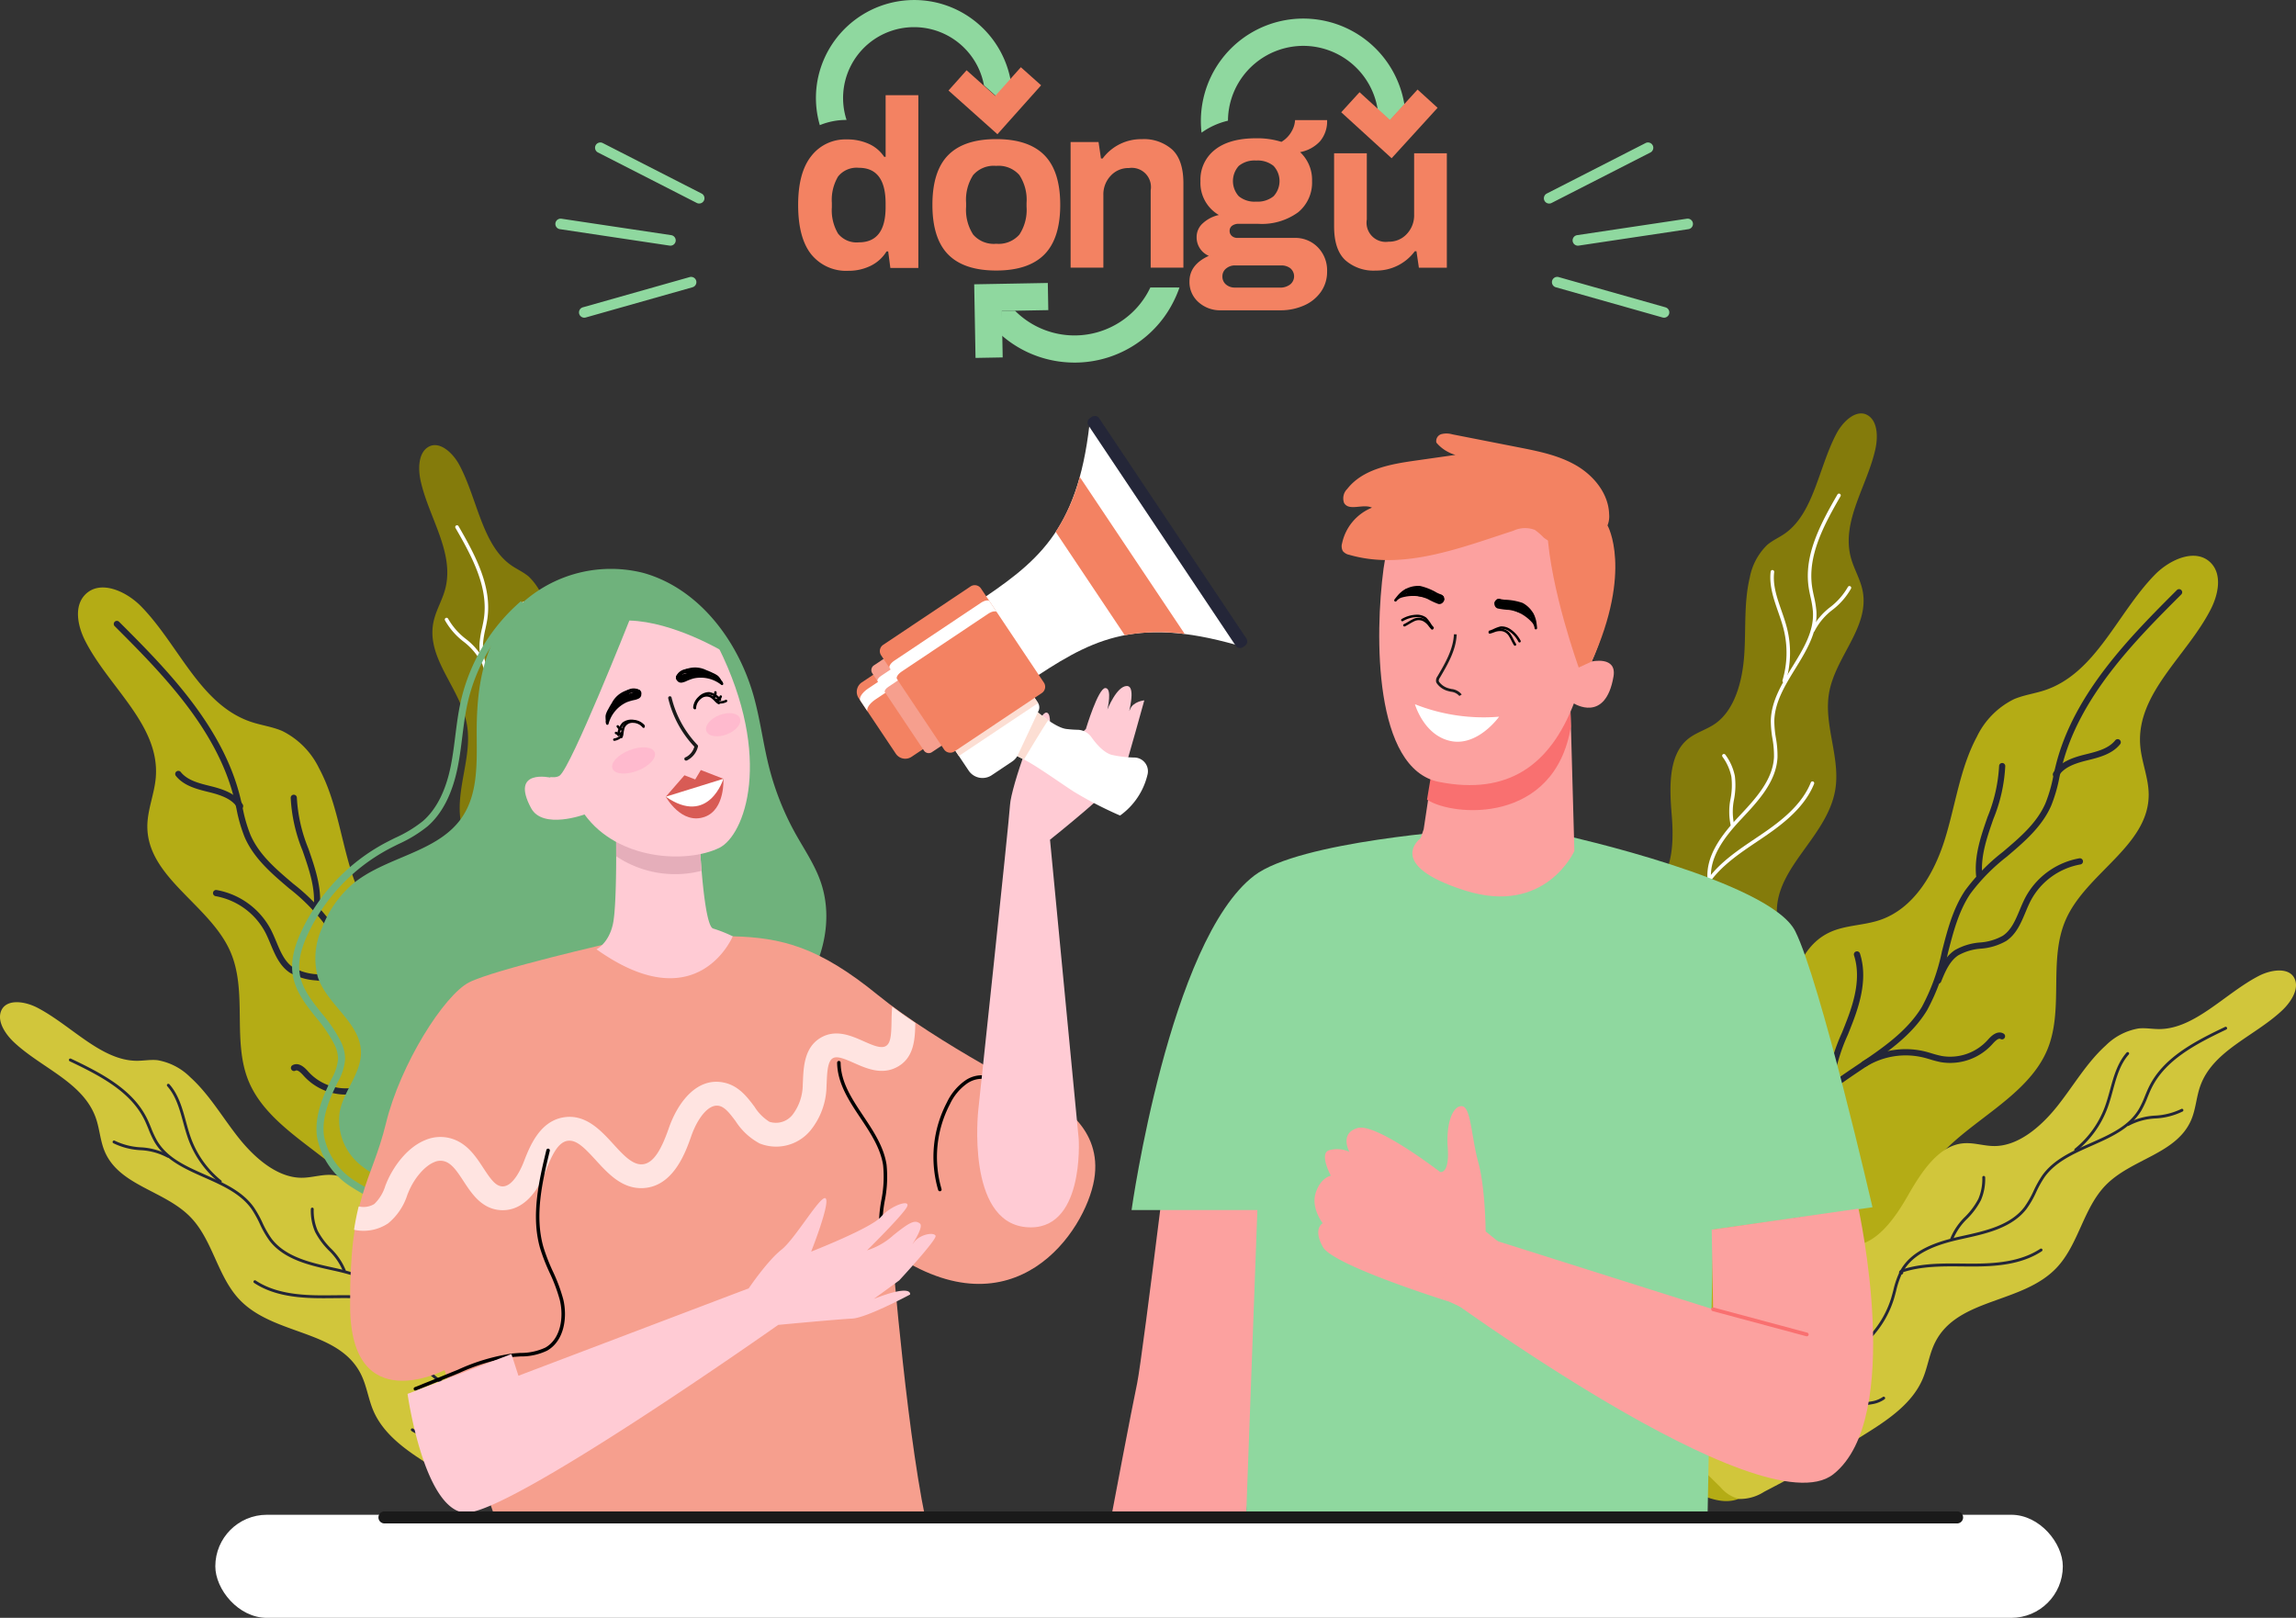 <svg xmlns="http://www.w3.org/2000/svg" width="372" height="262.159" viewBox="0 0 372 262.159">
  <rect x="0" y="0" width="372" height="262.159" fill="#333333" stroke="none"/>
  <g id="Group_28394" data-name="Group 28394" transform="translate(-2231.46 1512.64)">
    <g id="Group_434" data-name="Group 434" transform="translate(2360.777 -1512.64)">
      <g id="Group_1" data-name="Group 1">
        <g id="Path_6" data-name="Path 6" transform="translate(2.881)">
          <path id="Path_136955" data-name="Path 136955" d="M2694.571-1488.6a15.933,15.933,0,0,0-12.037-12.625h0a15.934,15.934,0,0,0-19.109,11.894,15.764,15.764,0,0,0,.221,7.97,11.31,11.31,0,0,1,4.333-.844,11.483,11.483,0,0,1,7.371-14.472,11.463,11.463,0,0,1,3.575-.563,11.51,11.51,0,0,1,2.611.3h0a11.529,11.529,0,0,1,8.709,9.127l2.015,1.8Z" transform="translate(-2663.017 1501.64)" fill="#8fd89f"/>
        </g>
        <g id="Path_8" data-name="Path 8" transform="translate(32.914 46.587)">
          <path id="Path_136956" data-name="Path 136956" d="M2788.494-1349.558h-3.286a13.485,13.485,0,0,1-4.309,5.182h0a13.6,13.6,0,0,1-17.617-1.42l-2.221.04.072,3.964a17.91,17.91,0,0,0,8.911,4.169,18.305,18.305,0,0,0,2.906.233,17.909,17.909,0,0,0,10.523-3.42h0a17.79,17.79,0,0,0,5.557-6.6,18.339,18.339,0,0,0,.9-2.145Z" transform="translate(-2761.061 1349.558)" fill="#8fd89f"/>
        </g>
        <g id="Path_9" data-name="Path 9" transform="translate(28.523 45.854)">
          <path id="Path_136957" data-name="Path 136957" d="M2758.735-1347.55l-.08-4.4-8.155.148-3.773.068.043,2.371.173,9.557,4.4-.079-.065-3.566-.072-3.964,2.22-.04Z" transform="translate(-2746.727 1351.949)" fill="#8fd89f"/>
        </g>
        <g id="Path_10" data-name="Path 10" transform="translate(65.249 3.004)">
          <path id="Path_136958" data-name="Path 136958" d="M2871.313-1477.919a12.225,12.225,0,0,1,11.879-9.485,12.221,12.221,0,0,1,12.076,10.315l1.972,1.8,2.357-2.585a16.6,16.6,0,0,0-19.027-13.741,16.6,16.6,0,0,0-13.845,18.278,12,12,0,0,1,4.282-1.939A12.238,12.238,0,0,1,2871.313-1477.919Z" transform="translate(-2866.616 1491.832)" fill="#8fd89f"/>
        </g>
        <g id="Group_451" data-name="Group 451" transform="translate(0 10.892)">
          <g id="Path_1" data-name="Path 1" transform="translate(0 4.537)">
            <path id="Path_136959" data-name="Path 136959" d="M2655.743-1425.476q-2.129-2.653-2.13-8.03,0-5.263,2.148-7.932a6.962,6.962,0,0,1,5.711-2.671,8.438,8.438,0,0,1,3.624.735,5.829,5.829,0,0,1,2.458,2.09h.232v-9.989h5.3v27.988h-4.534l-.349-2.671h-.27a6.23,6.23,0,0,1-2.6,2.342,8.092,8.092,0,0,1-3.6.794A7.257,7.257,0,0,1,2655.743-1425.476Zm12.039-7.646v-.62q0-5.768-4.335-5.768a3.848,3.848,0,0,0-3.367,1.413,7.4,7.4,0,0,0-1.006,4.277v.7a7.393,7.393,0,0,0,1.006,4.277,3.847,3.847,0,0,0,3.367,1.411q4.334,0,4.335-5.692Z" transform="translate(-2653.613 1451.272)" fill="#f38262"/>
          </g>
          <g id="Path_2" data-name="Path 2" transform="translate(21.754 11.653)">
            <path id="Path_136960" data-name="Path 136960" d="M2727.185-1409.343q-2.555-2.593-2.555-8.052t2.555-8.052q2.555-2.593,7.78-2.594t7.8,2.594q2.573,2.6,2.574,8.052t-2.574,8.052q-2.576,2.595-7.8,2.594T2727.185-1409.343Zm11.536-3.232a7.282,7.282,0,0,0,1.161-4.51v-.619a7.281,7.281,0,0,0-1.161-4.51,4.47,4.47,0,0,0-3.756-1.491,4.407,4.407,0,0,0-3.735,1.491,7.369,7.369,0,0,0-1.142,4.51v.619a7.369,7.369,0,0,0,1.142,4.51,4.407,4.407,0,0,0,3.735,1.49A4.47,4.47,0,0,0,2738.721-1412.574Z" transform="translate(-2724.63 1428.04)" fill="#f38262"/>
          </g>
          <g id="Path_3" data-name="Path 3" transform="translate(44.142 11.647)">
            <path id="Path_136961" data-name="Path 136961" d="M2797.713-1427.585h4.529l.392,2.671h.271a7.743,7.743,0,0,1,6.35-3.134,6.89,6.89,0,0,1,4.935,1.7q1.8,1.7,1.8,5.458v13.666h-5.3v-12.544a3.108,3.108,0,0,0-2.537-3.59,3.107,3.107,0,0,0-.988-.01,3.891,3.891,0,0,0-2.961,1.257,4.379,4.379,0,0,0-1.181,3.116v11.768h-5.306Z" transform="translate(-2797.713 1428.059)" fill="#f38262"/>
          </g>
          <g id="Path_4" data-name="Path 4" transform="translate(63.4 8.574)">
            <path id="Path_136962" data-name="Path 136962" d="M2862.053-1408.591a4.317,4.317,0,0,1-1.469-3.368q0-2.712,3.134-4.142a3.254,3.254,0,0,1-1.974-3.059,2.962,2.962,0,0,1,1.006-2.225,5.652,5.652,0,0,1,2.594-1.336,6.012,6.012,0,0,1-2.98-5.5,6.123,6.123,0,0,1,2.342-5.071q2.343-1.861,6.678-1.861a13.018,13.018,0,0,1,4.1.581,4.547,4.547,0,0,0,1.685-1.763,4.032,4.032,0,0,0,.523-1.763h5.19a5,5,0,0,1-1.142,3.427,5.846,5.846,0,0,1-3.231,1.762,6.141,6.141,0,0,1,1.936,4.685,6.206,6.206,0,0,1-2.265,5.071,9.972,9.972,0,0,1-6.485,1.86h-3.1a1.777,1.777,0,0,0-1.1.31,1.011,1.011,0,0,0-.407.851,1.049,1.049,0,0,0,.348.793,1.3,1.3,0,0,0,.929.329h9.252a5.092,5.092,0,0,1,3.754,1.511,5.337,5.337,0,0,1,1.51,3.948,5.583,5.583,0,0,1-1.007,3.291,6.5,6.5,0,0,1-2.749,2.207,9.331,9.331,0,0,1-3.832.774h-9.64A5.209,5.209,0,0,1,2862.053-1408.591Zm13.162-2.361a2.669,2.669,0,0,0,1.665-.5,1.692,1.692,0,0,0,.3-2.374,1.7,1.7,0,0,0-.246-.258,2.364,2.364,0,0,0-1.49-.465h-7.472a2.19,2.19,0,0,0-1.452.5,1.589,1.589,0,0,0-.6,1.273,1.655,1.655,0,0,0,.58,1.316,2.169,2.169,0,0,0,1.469.5Zm-1.007-14.808a3.607,3.607,0,0,0,0-4.916,4.089,4.089,0,0,0-2.825-.871,4.015,4.015,0,0,0-2.808.871,3.661,3.661,0,0,0,0,4.916,4.016,4.016,0,0,0,2.808.872,4.091,4.091,0,0,0,2.825-.872Z" transform="translate(-2860.582 1438.094)" fill="#f38262"/>
          </g>
          <g id="Path_5" data-name="Path 5" transform="translate(86.835 13.942)">
            <path id="Path_136963" data-name="Path 136963" d="M2938.885-1403.259q-1.8-1.7-1.8-5.458v-11.849h5.3v10.729a3.109,3.109,0,0,0,2.54,3.59,3.113,3.113,0,0,0,.986.01,3.89,3.89,0,0,0,2.96-1.258,4.377,4.377,0,0,0,1.181-3.116v-9.957h5.3v18.548h-4.529l-.392-2.672h-.27a7.744,7.744,0,0,1-6.35,3.134A6.884,6.884,0,0,1,2938.885-1403.259Z" transform="translate(-2937.085 1420.569)" fill="#f38262"/>
          </g>
          <g id="Path_7" data-name="Path 7" transform="translate(24.361)">
            <path id="Path_136964" data-name="Path 136964" d="M2733.14-1462.306l5.207,4.652,2.72,2.43,1.7-1.908,5.377-6.019-3.282-2.93-1.838,2.056-2.311,2.587-2.014-1.8-2.63-2.35Z" transform="translate(-2733.14 1466.082)" fill="#f38262"/>
          </g>
          <g id="Path_11" data-name="Path 11" transform="translate(87.991 3.617)">
            <path id="Path_136965" data-name="Path 136965" d="M2953.223-1454.273l-2.127,2.332-2.354,2.584-1.972-1.8-2.946-2.685-1.679,1.839-1.288,1.413,1.288,1.175,4.2,3.832,2.677,2.441,1.742-1.911,5.706-6.26Z" transform="translate(-2940.857 1454.273)" fill="#f38262"/>
          </g>
        </g>
      </g>
    </g>
    <g id="Group_28010" data-name="Group 28010" transform="translate(2244.093 -1417.443)">
      <g id="Group_28008" data-name="Group 28008" transform="translate(0 0)">
        <g id="Group_28002" data-name="Group 28002">
          <path id="Path_136966" data-name="Path 136966" d="M2273.9-1225.66c2.437-2.426,6.632-.511,9.035,1.949,6.132,6.276,9.559,16,17.9,18.741,1.642.54,3.387.76,4.972,1.449a13.1,13.1,0,0,1,5.97,6.072c2.749,5.133,3.455,11.078,5.19,16.636s5.04,11.232,10.563,13.075c2.673.892,5.645.8,8.183,2.021,5.282,2.543,6.506,9.364,7.221,15.182s2.392,12.674,7.906,14.664c1.488.536,3.116.637,4.559,1.283,3.473,1.556,4.855,5.674,5.832,9.352q5.37,20.234,9.189,40.837a5.535,5.535,0,0,1-.062,3.266c-.584,1.3-2.033,1.931-3.359,2.449l-10.035,3.925c-1.8.706-3.726,1.424-5.632,1.074-2.061-.38-3.68-1.929-5.15-3.423q-9.727-9.879-18.488-20.648c-3.6-4.426-7.238-9.423-7.219-15.128.01-2.988,1.045-5.927.837-8.907-.775-11.093-16.588-14.639-20.919-24.882-2.791-6.6-.138-14.574-3.02-21.136-3.321-7.563-13.394-11.944-13.435-20.2-.014-2.73,1.166-5.334,1.373-8.056.643-8.43-7.608-14.529-11.442-22.064C2272.645-1220.531,2271.993-1223.764,2273.9-1225.66Z" transform="translate(-2272.698 1226.78)" fill="#b4ac15"/>
        </g>
        <g id="Group_28003" data-name="Group 28003" transform="translate(5.805 5.409)">
          <path id="Path_136967" data-name="Path 136967" d="M2376.6-1066.066a.5.5,0,0,1-.5-.431c-1.364-9.273-8.542-16.276-15.485-23.048l-.253-.246c-4.291-4.187-8.545-9.244-7.56-15a18.441,18.441,0,0,1,1.592-4.489,19.734,19.734,0,0,0,1.44-3.844c.411-1.867,1.027-8.5-8.287-15.386-1.247-.922-2.577-1.818-3.863-2.683-4.017-2.7-8.17-5.5-10.716-9.7a33.8,33.8,0,0,1-3.376-9.291c-.849-3.318-1.728-6.748-3.629-9.576a31.239,31.239,0,0,0-5.92-6.019c-2.789-2.369-5.673-4.819-7.174-8.241a24.443,24.443,0,0,1-1.338-4.612c-.123-.56-.25-1.14-.389-1.7-2.836-11.412-11.994-20.57-19.352-27.929a.5.5,0,0,1,0-.713.5.5,0,0,1,.713,0c7.447,7.447,16.714,16.714,19.617,28.4.143.575.271,1.161.4,1.728a23.566,23.566,0,0,0,1.277,4.424c1.407,3.209,4.077,5.477,6.9,7.878a31.974,31.974,0,0,1,6.1,6.224c2,2.972,2.9,6.488,3.769,9.888a33.013,33.013,0,0,0,3.261,9.018c2.431,4.008,6.49,6.741,10.417,9.383,1.3.872,2.634,1.773,3.9,2.709,6.614,4.893,9.856,11.028,8.672,16.413a20.439,20.439,0,0,1-1.508,4.045,17.431,17.431,0,0,0-1.516,4.241c-.907,5.3,3.167,10.108,7.271,14.111l.252.246c6.733,6.568,14.365,14.012,15.778,23.623a.5.5,0,0,1-.426.572A.558.558,0,0,1,2376.6-1066.066Z" transform="translate(-2291.647 1209.122)" fill="#242638"/>
        </g>
        <g id="Group_28004" data-name="Group 28004" transform="translate(21.882 49.017)">
          <path id="Path_136968" data-name="Path 136968" d="M2367.583-1046.448a.5.5,0,0,1-.468-.316c-.592-1.471-1.329-3.3-2.767-4.267a8.784,8.784,0,0,0-3.687-1.09,9.657,9.657,0,0,1-4.1-1.248c-1.626-1.089-2.382-2.893-3.113-4.637-.271-.647-.552-1.317-.869-1.925a11.368,11.368,0,0,0-8.03-5.833.5.5,0,0,1-.413-.581.5.5,0,0,1,.581-.413,12.393,12.393,0,0,1,8.755,6.36c.337.646.626,1.335.906,2,.7,1.681,1.37,3.269,2.744,4.19a8.788,8.788,0,0,0,3.684,1.089,9.655,9.655,0,0,1,4.1,1.251c1.7,1.137,2.5,3.128,3.14,4.727a.5.5,0,0,1-.279.656A.5.5,0,0,1,2367.583-1046.448Z" transform="translate(-2344.131 1066.766)" fill="#242638"/>
        </g>
        <g id="Group_28005" data-name="Group 28005" transform="translate(15.755 29.714)">
          <path id="Path_136969" data-name="Path 136969" d="M2334.642-1123.563a.5.5,0,0,1-.431-.242c-.878-1.441-2.726-2.065-4.593-2.525l-.043-.01c-1.892-.466-4.037-.994-5.336-2.621a.5.5,0,0,1,.08-.708.5.5,0,0,1,.709.079c1.085,1.359,2.968,1.823,4.788,2.272l.042.01c2.076.512,4.145,1.226,5.213,2.979a.5.5,0,0,1-.168.693A.5.5,0,0,1,2334.642-1123.563Z" transform="translate(-2324.13 1129.78)" fill="#242638"/>
        </g>
        <g id="Group_28006" data-name="Group 28006" transform="translate(34.466 33.576)">
          <path id="Path_136970" data-name="Path 136970" d="M2389.445-1098.427l-.047,0a.5.5,0,0,1-.455-.548c.287-3.084-.729-6.015-1.805-9.12a26.056,26.056,0,0,1-1.926-8.573.5.5,0,0,1,.5-.5h0a.5.5,0,0,1,.5.507,25.312,25.312,0,0,0,1.87,8.236c1.064,3.069,2.164,6.242,1.856,9.543A.505.505,0,0,1,2389.445-1098.427Z" transform="translate(-2385.212 1117.171)" fill="#242638"/>
        </g>
        <g id="Group_28007" data-name="Group 28007" transform="translate(34.503 77.248)">
          <path id="Path_136971" data-name="Path 136971" d="M2408.129-969a.5.5,0,0,1-.268-.077,12.224,12.224,0,0,0-9.293-1.482c-.358.089-.723.2-1.077.3a16.662,16.662,0,0,1-1.745.453,9.214,9.214,0,0,1-8.378-2.951c-.609-.685-1.03-.948-1.288-.805a.5.5,0,0,1-.686-.2.5.5,0,0,1,.2-.685c1.089-.6,2.136.574,2.53,1.017a8.19,8.19,0,0,0,7.442,2.63,15.684,15.684,0,0,0,1.64-.428c.365-.109.74-.221,1.121-.316a13.25,13.25,0,0,1,10.073,1.607.5.5,0,0,1,.158.7A.5.5,0,0,1,2408.129-969Z" transform="translate(-2385.332 974.607)" fill="#242638"/>
        </g>
      </g>
      <g id="Group_28009" data-name="Group 28009" transform="translate(57.488 64.101)">
        <path id="Path_136972" data-name="Path 136972" d="M2465.736-995.413a.5.5,0,0,1-.5-.461,29.092,29.092,0,0,0-2.379-8.138c-.281-.7-.572-1.427-.843-2.145-1.174-3.111-2.362-7.175-1.116-11.017a.5.5,0,0,1,.635-.324.5.5,0,0,1,.324.635c-1.149,3.544-.016,7.393,1.1,10.35.268.708.556,1.429.835,2.125a29.855,29.855,0,0,1,2.448,8.427.5.5,0,0,1-.459.546Z" transform="translate(-2460.366 1017.523)" fill="#242638"/>
      </g>
    </g>
    <g id="Group_28020" data-name="Group 28020" transform="translate(2299.381 -1440.508)">
      <g id="Group_28011" data-name="Group 28011" transform="translate(0)">
        <path id="Path_136973" data-name="Path 136973" d="M2454.461-1301.652c1.82-1.333,4.122.7,5.256,2.841,2.894,5.452,3.664,12.92,8.385,16.212.93.648,1.967,1.086,2.841,1.831a9.923,9.923,0,0,1,2.822,5.28c.981,4.094.6,8.435.907,12.668s1.551,8.8,4.676,11c1.512,1.065,3.341,1.477,4.725,2.755,2.881,2.659,2.7,7.708,2.346,11.961s-.263,9.4,2.836,11.7c.836.621,1.817.955,2.611,1.647,1.91,1.666,2.2,4.817,2.291,7.591q.528,15.256.058,30.525a4.558,4.558,0,0,1-.482,2.312,3.279,3.279,0,0,1-2.385,1.2l-6.666,1.176a5.718,5.718,0,0,1-3.588-.143,7.234,7.234,0,0,1-2.681-3.263q-4.6-8.592-8.488-17.663c-1.6-3.727-3.141-7.868-2.353-11.923.412-2.123,1.445-4.047,1.723-6.2,1.036-8.015-8.144-13.083-9.4-21.066-.807-5.144,1.9-10.388,1.031-15.519-1-5.914-6.559-10.652-5.46-16.534.363-1.944,1.438-3.606,1.936-5.509,1.54-5.892-2.672-11.559-3.989-17.536C2453-1298.205,2453.04-1300.61,2454.461-1301.652Z" transform="translate(-2453.185 1302.077)" fill="#847b0b"/>
      </g>
      <g id="Group_28019" data-name="Group 28019" transform="translate(4.146 12.986)">
        <g id="Group_28012" data-name="Group 28012" transform="translate(1.695)">
          <path id="Path_136974" data-name="Path 136974" d="M2498.32-1155.654a.287.287,0,0,1-.286-.275l-.458-11.543c-.1-2.443-.207-5.213-1.3-7.571a19.833,19.833,0,0,0-1.688-2.794c-.391-.573-.794-1.165-1.153-1.775a16.381,16.381,0,0,1-1.5-12.976c.143-.459.308-.918.468-1.362a13.96,13.96,0,0,0,.839-3.013c.447-3.739-2.2-7.129-4.847-9.953l-.1-.106c-2.626-2.8-5.6-5.972-5.794-9.923a15.922,15.922,0,0,1,.256-3.12,17.122,17.122,0,0,0,.259-2.756c-.049-3.046-1.753-5.815-3.4-8.493-1.793-2.913-3.646-5.926-3.418-9.341a16.3,16.3,0,0,1,.393-2.364c.11-.507.224-1.031.3-1.547.735-4.968-1.756-9.783-4.6-14.689a.287.287,0,0,1,.1-.392.287.287,0,0,1,.391.1c2.9,5,5.432,9.909,4.67,15.06-.08.535-.2,1.069-.308,1.585a15.907,15.907,0,0,0-.381,2.28c-.215,3.233,1.51,6.035,3.335,9,1.688,2.744,3.434,5.58,3.486,8.784a17.519,17.519,0,0,1-.266,2.85,15.575,15.575,0,0,0-.251,3.008c.182,3.741,3.082,6.832,5.639,9.559l.1.106c2.738,2.92,5.472,6.44,5,10.413a14.371,14.371,0,0,1-.868,3.139c-.158.438-.321.891-.46,1.338a15.8,15.8,0,0,0,1.451,12.515c.35.594.748,1.178,1.134,1.743a20.367,20.367,0,0,1,1.734,2.876c1.136,2.462,1.248,5.292,1.348,7.789l.458,11.543a.287.287,0,0,1-.275.3Z" transform="translate(-2472.255 1259.686)" fill="#fff"/>
        </g>
        <g id="Group_28013" data-name="Group 28013" transform="translate(18.751 42.198)">
          <path id="Path_136975" data-name="Path 136975" d="M2528.439-1110.2a.29.29,0,0,1-.078-.011.286.286,0,0,1-.2-.354,9.848,9.848,0,0,0-.007-4.048,12.306,12.306,0,0,1-.126-3.73,8.744,8.744,0,0,1,1.538-3.464.287.287,0,0,1,.4-.073.287.287,0,0,1,.073.4,8.173,8.173,0,0,0-1.445,3.235,11.851,11.851,0,0,0,.129,3.556,10.425,10.425,0,0,1-.01,4.282A.287.287,0,0,1,2528.439-1110.2Z" transform="translate(-2527.932 1121.931)" fill="#fff"/>
        </g>
        <g id="Group_28014" data-name="Group 28014" transform="translate(9.908 12.391)">
          <path id="Path_136976" data-name="Path 136976" d="M2500.012-1201a.286.286,0,0,1-.275-.205,16.262,16.262,0,0,1-.19-8.566c.243-.974.581-1.947.908-2.888.74-2.13,1.438-4.141,1.181-6.255a.287.287,0,0,1,.25-.319.282.282,0,0,1,.319.25c.273,2.245-.48,4.415-1.209,6.512-.323.929-.657,1.89-.894,2.839a15.684,15.684,0,0,0,.184,8.264.287.287,0,0,1-.193.356A.282.282,0,0,1,2500.012-1201Z" transform="translate(-2499.064 1219.234)" fill="#fff"/>
        </g>
        <g id="Group_28015" data-name="Group 28015" transform="translate(0 14.987)">
          <path id="Path_136977" data-name="Path 136977" d="M2472.9-1203.32a.285.285,0,0,1-.263-.174,10.167,10.167,0,0,0-2.913-3.427,11.383,11.383,0,0,1-2.977-3.429.286.286,0,0,1,.135-.382.286.286,0,0,1,.382.135,10.961,10.961,0,0,0,2.839,3.247,10.73,10.73,0,0,1,3.062,3.632.287.287,0,0,1-.151.376A.284.284,0,0,1,2472.9-1203.32Z" transform="translate(-2466.721 1210.761)" fill="#fff"/>
        </g>
        <g id="Group_28016" data-name="Group 28016" transform="translate(5.992 46.639)">
          <path id="Path_136978" data-name="Path 136978" d="M2503.226-1090.9h-.033a.418.418,0,0,1-.36-.256.339.339,0,0,1,.072-.349c-1.958-2.535-4.706-4.385-7.366-6.176q-.685-.462-1.365-.925c-3.06-2.1-6.387-4.746-7.87-8.437a.286.286,0,0,1,.159-.372.287.287,0,0,1,.373.159c1.426,3.55,4.674,6.126,7.663,8.178.45.309.905.615,1.361.922,2.739,1.845,5.571,3.752,7.592,6.423a.566.566,0,0,1,.111.644A.379.379,0,0,1,2503.226-1090.9Zm.094-.212h0Zm-.273-.189h0Z" transform="translate(-2486.282 1107.433)" fill="#fff"/>
        </g>
        <g id="Group_28017" data-name="Group 28017" transform="translate(23.208 66.226)">
          <path id="Path_136979" data-name="Path 136979" d="M2542.787-1028.894a.286.286,0,0,1-.286-.267c-.161-2.31.68-4.715,2.649-7.57.446-.647.924-1.289,1.385-1.909a26.592,26.592,0,0,0,3-4.685.285.285,0,0,1,.379-.141.286.286,0,0,1,.142.38A27,27,0,0,1,2547-1038.3c-.459.616-.933,1.253-1.374,1.892-1.89,2.742-2.7,5.031-2.549,7.2a.286.286,0,0,1-.265.306Z" transform="translate(-2542.482 1043.492)" fill="#fff"/>
        </g>
        <g id="Group_28018" data-name="Group 28018" transform="translate(13.422 80.926)">
          <path id="Path_136980" data-name="Path 136980" d="M2524.522-983.231h-.03a.286.286,0,0,1-.255-.315c.092-.88-.542-1.742-1.941-2.634-1.033-.659-2.126-1.28-3.184-1.882a28.912,28.912,0,0,1-7.488-5.385,4.845,4.845,0,0,1-1.074-1.68.287.287,0,0,1,.184-.361.286.286,0,0,1,.361.184,4.316,4.316,0,0,0,.955,1.475,28.479,28.479,0,0,0,7.344,5.27c1.064.6,2.165,1.23,3.209,1.9,1.6,1.021,2.321,2.06,2.2,3.177A.286.286,0,0,1,2524.522-983.231Z" transform="translate(-2510.537 995.505)" fill="#fff"/>
        </g>
      </g>
    </g>
    <g id="Group_28030" data-name="Group 28030" transform="translate(2231.46 -1350.24)">
      <g id="Group_28021" data-name="Group 28021" transform="translate(0 0)">
        <path id="Path_136981" data-name="Path 136981" d="M2231.6-1005.864c.743-2.125,3.789-1.752,5.929-.635,5.463,2.848,10.319,8.555,16.064,8.593,1.131.007,2.231-.219,3.372-.1a9.9,9.9,0,0,1,5.306,2.747c3.122,2.812,5.267,6.6,7.91,9.907s6.252,6.362,10.066,6.4c1.845.021,3.583-.674,5.445-.406,3.873.558,6.58,4.812,8.693,8.512s5.1,7.881,8.95,8.022c1.038.038,2.034-.243,3.079-.122,2.513.29,4.53,2.721,6.177,4.948q9.061,12.25,17.309,25.075a4.55,4.55,0,0,1,.91,2.175,3.27,3.27,0,0,1-1.283,2.337l-4.817,4.737a5.712,5.712,0,0,1-3.032,1.911,7.227,7.227,0,0,1-4.051-1.168q-8.641-4.467-16.969-9.729c-3.421-2.162-7.032-4.7-8.677-8.476-.861-1.98-1.1-4.146-2.089-6.075-3.68-7.178-14.1-6.156-19.641-12.014-3.573-3.775-4.312-9.618-7.927-13.348-4.167-4.3-11.418-5.053-13.84-10.512-.8-1.8-.856-3.779-1.523-5.625-2.064-5.718-8.733-8-13.2-12.168C2232.345-1002.2,2231.02-1004.2,2231.6-1005.864Z" transform="translate(-2231.461 1007.399)" fill="#d1c63b"/>
      </g>
      <g id="Group_28029" data-name="Group 28029" transform="translate(11.162 9.125)">
        <g id="Group_28022" data-name="Group 28022">
          <path id="Path_136982" data-name="Path 136982" d="M2347.836-906.623a.232.232,0,0,1-.187-.093l-6.9-9.235c-1.464-1.959-3.124-4.179-5.362-5.509a19.857,19.857,0,0,0-2.976-1.347c-.644-.25-1.31-.509-1.949-.807a16.3,16.3,0,0,1-8.547-9.79c-.142-.458-.266-.928-.385-1.384a13.929,13.929,0,0,0-1.018-2.963c-1.757-3.347-5.864-4.645-9.65-5.473l-.141-.031c-3.734-.816-7.965-1.741-10.346-4.867a15.887,15.887,0,0,1-1.548-2.7,17.085,17.085,0,0,0-1.35-2.421c-1.771-2.49-4.745-3.807-7.621-5.081-3.114-1.379-6.334-2.805-8.069-5.729a16.258,16.258,0,0,1-1.01-2.16c-.2-.48-.4-.976-.629-1.445-2.212-4.518-6.992-7.075-12.114-9.506a.233.233,0,0,1-.111-.311.233.233,0,0,1,.311-.111c5.2,2.468,10.054,5.069,12.333,9.722.237.483.442.987.642,1.474a15.852,15.852,0,0,0,.98,2.1c1.659,2.8,4.669,4.129,7.857,5.54,2.934,1.3,5.967,2.643,7.813,5.237a17.434,17.434,0,0,1,1.389,2.487,15.583,15.583,0,0,0,1.5,2.624c2.277,2.989,6.419,3.895,10.074,4.694l.142.031c3.891.851,8.117,2.194,9.963,5.712a14.311,14.311,0,0,1,1.056,3.062c.119.45.241.916.379,1.364a15.822,15.822,0,0,0,8.3,9.506c.625.292,1.283.547,1.92.795a20.186,20.186,0,0,1,3.045,1.381c2.317,1.378,4.007,3.637,5.5,5.631l6.9,9.235a.234.234,0,0,1-.047.327A.233.233,0,0,1,2347.836-906.623Z" transform="translate(-2267.897 977.61)" fill="#242638"/>
        </g>
        <g id="Group_28023" data-name="Group 28023" transform="translate(39.195 24.168)">
          <path id="Path_136983" data-name="Path 136983" d="M2401.267-888.3a.234.234,0,0,1-.221-.159,9.866,9.866,0,0,0-2.305-3.344,12.244,12.244,0,0,1-2.2-2.984,8.661,8.661,0,0,1-.688-3.7.233.233,0,0,1,.233-.233h0a.233.233,0,0,1,.233.234,8.217,8.217,0,0,0,.645,3.5,11.9,11.9,0,0,0,2.125,2.865,10.364,10.364,0,0,1,2.4,3.509.233.233,0,0,1-.147.3A.236.236,0,0,1,2401.267-888.3Z" transform="translate(-2395.849 898.715)" fill="#242638"/>
        </g>
        <g id="Group_28024" data-name="Group 28024" transform="translate(15.876 4.095)">
          <path id="Path_136984" data-name="Path 136984" d="M2328.376-948.168a.233.233,0,0,1-.147-.052,16.178,16.178,0,0,1-4.984-6.916c-.35-.937-.622-1.927-.885-2.886-.6-2.176-1.161-4.231-2.576-5.833a.233.233,0,0,1,.021-.329.233.233,0,0,1,.33.021c1.486,1.683,2.091,3.887,2.676,6.018.26.948.53,1.929.873,2.846a15.7,15.7,0,0,0,4.84,6.716.233.233,0,0,1,.035.328A.232.232,0,0,1,2328.376-948.168Z" transform="translate(-2319.725 964.242)" fill="#242638"/>
        </g>
        <g id="Group_28025" data-name="Group 28025" transform="translate(7.08 13.286)">
          <path id="Path_136985" data-name="Path 136985" d="M2299.976-931.457a.232.232,0,0,1-.125-.036,10.168,10.168,0,0,0-4.356-1.179,11.332,11.332,0,0,1-4.368-1.13.233.233,0,0,1-.086-.319.233.233,0,0,1,.319-.086,10.981,10.981,0,0,0,4.191,1.071,10.675,10.675,0,0,1,4.55,1.249.233.233,0,0,1,.072.322A.233.233,0,0,1,2299.976-931.457Z" transform="translate(-2291.01 934.239)" fill="#242638"/>
        </g>
        <g id="Group_28026" data-name="Group 28026" transform="translate(29.907 35.932)">
          <path id="Path_136986" data-name="Path 136986" d="M2388.4-856.1a.326.326,0,0,1-.188-.057.287.287,0,0,1-.115-.292c0-.01,0-.019.007-.028-3.064-1-6.393-.963-9.613-.933-.565.005-1.129.012-1.69.011-3.686,0-7.888-.3-11.17-2.481a.234.234,0,0,1-.065-.323.233.233,0,0,1,.323-.065c3.179,2.112,7.3,2.4,10.912,2.4.57,0,1.122-.006,1.686-.011,3.292-.031,6.7-.064,9.859.987.26.086.4.228.419.422a.328.328,0,0,1-.169.314A.394.394,0,0,1,2388.4-856.1Zm.156-.263h0Z" transform="translate(-2365.529 860.311)" fill="#242638"/>
        </g>
        <g id="Group_28027" data-name="Group 28027" transform="translate(60.926 38.333)">
          <path id="Path_136987" data-name="Path 136987" d="M2469.185-836.506a.232.232,0,0,1-.182-.088c-1.431-1.8-2.1-4.243-2.091-7.691,0-.784.031-1.581.061-2.352a26.584,26.584,0,0,0-.18-5.562.233.233,0,0,1,.189-.27.233.233,0,0,1,.27.189,26.878,26.878,0,0,1,.186,5.66c-.029.767-.059,1.56-.059,2.335-.005,3.337.627,5.688,1.989,7.4a.233.233,0,0,1-.037.328A.233.233,0,0,1,2469.185-836.506Z" transform="translate(-2466.788 852.472)" fill="#242638"/>
        </g>
        <g id="Group_28028" data-name="Group 28028" transform="translate(55.407 59.933)">
          <path id="Path_136988" data-name="Path 136988" d="M2466.888-779.616a.234.234,0,0,1-.206-.122c-.431-.8-1.456-1.155-3.134-1.1-1.223.042-2.475.149-3.686.253a28.817,28.817,0,0,1-9.187-.195,4.764,4.764,0,0,1-1.813-.766.233.233,0,0,1-.043-.327.234.234,0,0,1,.327-.043,4.352,4.352,0,0,0,1.639.682,28.443,28.443,0,0,0,9.038.183c1.217-.1,2.475-.211,3.709-.254,1.874-.064,3.036.374,3.561,1.341a.233.233,0,0,1-.094.316A.229.229,0,0,1,2466.888-779.616Z" transform="translate(-2448.771 781.961)" fill="#242638"/>
        </g>
      </g>
    </g>
    <g id="Group_28039" data-name="Group 28039" transform="translate(2492.895 -1422.582)">
      <g id="Group_28037" data-name="Group 28037" transform="translate(0)">
        <g id="Group_28031" data-name="Group 28031">
          <path id="Path_136989" data-name="Path 136989" d="M3181.641-1242.436c-2.437-2.426-6.631-.511-9.034,1.949-6.133,6.277-9.559,16-17.9,18.742-1.642.54-3.387.76-4.972,1.449a13.1,13.1,0,0,0-5.971,6.072c-2.749,5.133-3.455,11.077-5.19,16.635s-5.04,11.232-10.563,13.075c-2.672.892-5.645.8-8.183,2.021-5.282,2.543-6.506,9.364-7.221,15.182s-2.393,12.674-7.906,14.663c-1.487.537-3.116.637-4.559,1.284-3.473,1.556-4.856,5.673-5.832,9.352q-5.37,20.234-9.189,40.836a5.536,5.536,0,0,0,.063,3.266c.583,1.3,2.033,1.93,3.359,2.449l10.035,3.925c1.8.706,3.726,1.424,5.632,1.073,2.061-.38,3.68-1.929,5.15-3.422q9.726-9.879,18.488-20.648c3.6-4.426,7.238-9.423,7.22-15.128-.01-2.988-1.045-5.927-.837-8.907.775-11.093,16.588-14.639,20.919-24.882,2.791-6.6.138-14.574,3.019-21.136,3.321-7.563,13.394-11.944,13.435-20.2.013-2.729-1.165-5.334-1.373-8.056-.644-8.43,7.608-14.529,11.442-22.065C3182.894-1237.306,3183.546-1240.54,3181.641-1242.436Z" transform="translate(-3084.907 1243.556)" fill="#b4ac15"/>
        </g>
        <g id="Group_28032" data-name="Group 28032" transform="translate(6.67 5.409)">
          <path id="Path_136990" data-name="Path 136990" d="M3107.186-1082.841a.464.464,0,0,1-.074-.005.5.5,0,0,1-.426-.572c1.413-9.611,9.045-17.054,15.778-23.623l.252-.246c4.1-4,8.178-8.812,7.271-14.112a17.49,17.49,0,0,0-1.516-4.24,20.472,20.472,0,0,1-1.508-4.045c-1.184-5.385,2.058-11.521,8.672-16.413,1.266-.936,2.6-1.837,3.9-2.709,3.926-2.642,7.986-5.375,10.416-9.383a33.032,33.032,0,0,0,3.262-9.019c.871-3.4,1.772-6.917,3.769-9.888a31.972,31.972,0,0,1,6.1-6.225c2.826-2.4,5.5-4.669,6.9-7.878a23.629,23.629,0,0,0,1.276-4.422c.125-.568.254-1.154.4-1.73,2.9-11.684,12.17-20.952,19.617-28.4a.5.5,0,0,1,.712,0,.5.5,0,0,1,0,.713c-7.358,7.359-16.516,16.517-19.352,27.929-.139.562-.267,1.142-.39,1.7a24.358,24.358,0,0,1-1.338,4.611c-1.5,3.422-4.385,5.872-7.174,8.241a31.26,31.26,0,0,0-5.92,6.019c-1.9,2.827-2.779,6.258-3.628,9.576a33.814,33.814,0,0,1-3.376,9.291c-2.546,4.2-6.7,6.993-10.716,9.7-1.286.866-2.616,1.76-3.863,2.683-9.313,6.89-8.7,13.519-8.287,15.386a19.706,19.706,0,0,0,1.441,3.844,18.475,18.475,0,0,1,1.592,4.489c.985,5.759-3.269,10.816-7.561,15l-.252.246c-6.942,6.772-14.121,13.774-15.485,23.048A.5.5,0,0,1,3107.186-1082.841Z" transform="translate(-3106.681 1225.898)" fill="#242638"/>
        </g>
        <g id="Group_28033" data-name="Group 28033" transform="translate(52.096 49.017)">
          <path id="Path_136991" data-name="Path 136991" d="M3255.477-1063.222a.506.506,0,0,1-.188-.037.5.5,0,0,1-.279-.656c.644-1.6,1.445-3.59,3.141-4.727a9.654,9.654,0,0,1,4.1-1.25,8.8,8.8,0,0,0,3.685-1.089c1.374-.92,2.04-2.508,2.744-4.19.279-.667.569-1.356.906-2a12.4,12.4,0,0,1,8.756-6.36.506.506,0,0,1,.581.413.5.5,0,0,1-.413.581,11.368,11.368,0,0,0-8.03,5.833c-.318.608-.6,1.277-.87,1.925-.731,1.745-1.488,3.549-3.113,4.638a9.672,9.672,0,0,1-4.1,1.248,8.779,8.779,0,0,0-3.687,1.091c-1.33.892-2.04,2.46-2.768,4.266A.5.5,0,0,1,3255.477-1063.222Z" transform="translate(-3254.973 1083.54)" fill="#242638"/>
        </g>
        <g id="Group_28034" data-name="Group 28034" transform="translate(71.163 29.714)">
          <path id="Path_136992" data-name="Path 136992" d="M3317.721-1140.338a.5.5,0,0,1-.261-.074.5.5,0,0,1-.168-.693c1.068-1.753,3.136-2.468,5.213-2.979l.042-.01c1.821-.448,3.7-.912,4.789-2.272a.5.5,0,0,1,.708-.079.5.5,0,0,1,.079.709c-1.3,1.627-3.444,2.155-5.336,2.621l-.042.01c-1.867.46-3.715,1.084-4.593,2.525A.5.5,0,0,1,3317.721-1140.338Z" transform="translate(-3317.217 1146.556)" fill="#242638"/>
        </g>
        <g id="Group_28035" data-name="Group 28035" transform="translate(58.681 33.576)">
          <path id="Path_136993" data-name="Path 136993" d="M3277.022-1115.2a.5.5,0,0,1-.5-.457c-.308-3.3.793-6.474,1.856-9.543a25.309,25.309,0,0,0,1.87-8.237.5.5,0,0,1,.5-.507h0a.5.5,0,0,1,.5.5,26.058,26.058,0,0,1-1.926,8.573c-1.076,3.1-2.092,6.036-1.8,9.12a.5.5,0,0,1-.455.549Z" transform="translate(-3276.469 1133.947)" fill="#242638"/>
        </g>
        <g id="Group_28036" data-name="Group 28036" transform="translate(40.128 77.248)">
          <path id="Path_136994" data-name="Path 136994" d="M3216.411-985.773a.5.5,0,0,1-.428-.236.5.5,0,0,1,.159-.695,13.247,13.247,0,0,1,10.073-1.607c.38.095.756.207,1.12.316a15.684,15.684,0,0,0,1.641.428,8.192,8.192,0,0,0,7.442-2.629c.394-.443,1.442-1.621,2.53-1.017a.5.5,0,0,1,.2.685.5.5,0,0,1-.685.2c-.258-.143-.679.12-1.288.805a9.217,9.217,0,0,1-8.378,2.951,16.754,16.754,0,0,1-1.747-.454c-.353-.105-.718-.214-1.076-.3a12.221,12.221,0,0,0-9.292,1.482A.5.5,0,0,1,3216.411-985.773Z" transform="translate(-3215.906 991.382)" fill="#242638"/>
        </g>
      </g>
      <g id="Group_28038" data-name="Group 28038" transform="translate(34.571 64.101)">
        <path id="Path_136995" data-name="Path 136995" d="M3198.27-1012.189l-.044,0a.5.5,0,0,1-.459-.546,29.825,29.825,0,0,1,2.448-8.427c.279-.7.567-1.417.835-2.125,1.116-2.957,2.25-6.806,1.1-10.351a.5.5,0,0,1,.324-.635.5.5,0,0,1,.635.324c1.245,3.842.057,7.906-1.117,11.017-.27.718-.562,1.443-.842,2.144a29.094,29.094,0,0,0-2.379,8.138A.5.5,0,0,1,3198.27-1012.189Z" transform="translate(-3197.765 1034.298)" fill="#242638"/>
      </g>
    </g>
    <g id="Group_28049" data-name="Group 28049" transform="translate(2494.289 -1445.647)">
      <g id="Group_28040" data-name="Group 28040">
        <path id="Path_136996" data-name="Path 136996" d="M3129.434-1318.427c-1.819-1.333-4.122.7-5.256,2.841-2.893,5.452-3.663,12.92-8.385,16.212-.93.648-1.966,1.085-2.841,1.831a9.921,9.921,0,0,0-2.822,5.28c-.981,4.094-.6,8.435-.907,12.668s-1.551,8.8-4.676,11c-1.511,1.065-3.341,1.477-4.725,2.755-2.882,2.659-2.7,7.708-2.346,11.961s.263,9.4-2.836,11.7c-.836.621-1.818.954-2.611,1.647-1.91,1.666-2.2,4.817-2.291,7.591q-.528,15.256-.058,30.525a4.566,4.566,0,0,0,.482,2.313,3.279,3.279,0,0,0,2.386,1.2l6.666,1.176a5.722,5.722,0,0,0,3.588-.143,7.244,7.244,0,0,0,2.681-3.264q4.6-8.592,8.487-17.663c1.6-3.727,3.141-7.868,2.353-11.922-.413-2.124-1.445-4.047-1.723-6.2-1.036-8.015,8.144-13.083,9.4-21.066.807-5.145-1.9-10.388-1.031-15.519,1-5.914,6.559-10.652,5.46-16.534-.363-1.944-1.438-3.606-1.935-5.508-1.54-5.892,2.671-11.559,3.989-17.536C3130.9-1314.981,3130.856-1317.385,3129.434-1318.427Z" transform="translate(-3089.459 1318.852)" fill="#847b0b"/>
      </g>
      <g id="Group_28048" data-name="Group 28048" transform="translate(6.294 12.986)">
        <g id="Group_28041" data-name="Group 28041" transform="translate(2.764)">
          <path id="Path_136997" data-name="Path 136997" d="M3119.313-1172.429h-.011a.287.287,0,0,1-.275-.3l.458-11.543c.1-2.5.212-5.327,1.348-7.789a20.372,20.372,0,0,1,1.735-2.876c.385-.565.784-1.149,1.133-1.743a15.8,15.8,0,0,0,1.451-12.516c-.139-.447-.3-.9-.46-1.338a14.343,14.343,0,0,1-.868-3.139c-.475-3.972,2.26-7.493,5-10.412l.1-.105c2.558-2.728,5.457-5.819,5.639-9.56a15.53,15.53,0,0,0-.25-3.007,17.5,17.5,0,0,1-.265-2.85c.052-3.2,1.8-6.041,3.486-8.784,1.826-2.967,3.551-5.77,3.335-9a15.846,15.846,0,0,0-.382-2.28c-.112-.516-.228-1.05-.307-1.585-.762-5.151,1.774-10.063,4.67-15.06a.287.287,0,0,1,.391-.1.286.286,0,0,1,.1.391c-2.844,4.906-5.335,9.721-4.6,14.689.076.516.19,1.04.3,1.547a16.283,16.283,0,0,1,.393,2.364c.228,3.415-1.626,6.428-3.418,9.341-1.647,2.678-3.351,5.447-3.4,8.493a17,17,0,0,0,.26,2.756,15.982,15.982,0,0,1,.256,3.12c-.192,3.951-3.168,7.124-5.794,9.924l-.1.105c-2.647,2.824-5.293,6.214-4.846,9.953a13.923,13.923,0,0,0,.838,3.013c.16.444.325.9.468,1.363a16.379,16.379,0,0,1-1.5,12.976c-.359.61-.763,1.2-1.153,1.775a19.835,19.835,0,0,0-1.688,2.794c-1.088,2.359-1.2,5.128-1.3,7.572l-.459,11.543A.286.286,0,0,1,3119.313-1172.429Z" transform="translate(-3119.027 1276.461)" fill="#fff"/>
        </g>
        <g id="Group_28042" data-name="Group 28042" transform="translate(9.901 42.198)">
          <path id="Path_136998" data-name="Path 136998" d="M3143.979-1126.975a.287.287,0,0,1-.276-.208,10.422,10.422,0,0,1-.01-4.282,11.865,11.865,0,0,0,.129-3.556,8.178,8.178,0,0,0-1.445-3.235.287.287,0,0,1,.073-.4.287.287,0,0,1,.4.073,8.733,8.733,0,0,1,1.539,3.464,12.3,12.3,0,0,1-.125,3.73,9.844,9.844,0,0,0-.007,4.048.286.286,0,0,1-.2.354A.275.275,0,0,1,3143.979-1126.975Z" transform="translate(-3142.326 1138.706)" fill="#fff"/>
        </g>
        <g id="Group_28043" data-name="Group 28043" transform="translate(17.705 12.391)">
          <path id="Path_136999" data-name="Path 136999" d="M3170.052-1217.774a.292.292,0,0,1-.081-.012.286.286,0,0,1-.193-.356,15.693,15.693,0,0,0,.184-8.265c-.237-.949-.571-1.91-.894-2.839-.729-2.1-1.482-4.267-1.209-6.512a.282.282,0,0,1,.319-.25.287.287,0,0,1,.25.319c-.258,2.113.441,4.125,1.181,6.255.327.941.665,1.915.908,2.888a16.264,16.264,0,0,1-.191,8.567A.286.286,0,0,1,3170.052-1217.774Z" transform="translate(-3167.802 1236.009)" fill="#fff"/>
        </g>
        <g id="Group_28044" data-name="Group 28044" transform="translate(24.343 14.987)">
          <path id="Path_137000" data-name="Path 137000" d="M3189.756-1220.1a.29.29,0,0,1-.112-.023.287.287,0,0,1-.152-.376,10.724,10.724,0,0,1,3.062-3.632,10.978,10.978,0,0,0,2.84-3.247.286.286,0,0,1,.382-.134.287.287,0,0,1,.135.382,11.4,11.4,0,0,1-2.978,3.429,10.149,10.149,0,0,0-2.913,3.427A.286.286,0,0,1,3189.756-1220.1Z" transform="translate(-3189.47 1227.536)" fill="#fff"/>
        </g>
        <g id="Group_28045" data-name="Group 28045" transform="translate(7.482 46.639)">
          <path id="Path_137001" data-name="Path 137001" d="M3134.822-1107.67a.377.377,0,0,1-.335-.192.565.565,0,0,1,.11-.643c2.021-2.671,4.853-4.578,7.592-6.422.455-.307.91-.613,1.36-.922,2.99-2.052,6.237-4.628,7.663-8.178a.287.287,0,0,1,.372-.159.287.287,0,0,1,.159.373c-1.483,3.691-4.811,6.336-7.87,8.437-.452.31-.908.617-1.365.925-2.66,1.791-5.409,3.642-7.366,6.176a.338.338,0,0,1,.072.349.418.418,0,0,1-.361.255Zm-.094-.212h0Z" transform="translate(-3134.428 1124.208)" fill="#fff"/>
        </g>
        <g id="Group_28046" data-name="Group 28046" transform="translate(0 66.226)">
          <path id="Path_137002" data-name="Path 137002" d="M3117.3-1045.669h-.02a.287.287,0,0,1-.266-.306c.152-2.173-.658-4.463-2.549-7.2-.441-.639-.915-1.276-1.373-1.892a26.956,26.956,0,0,1-3.064-4.788.286.286,0,0,1,.141-.38.287.287,0,0,1,.38.141,26.561,26.561,0,0,0,3,4.685c.462.62.939,1.262,1.385,1.909,1.969,2.854,2.811,5.26,2.649,7.57A.287.287,0,0,1,3117.3-1045.669Z" transform="translate(-3110.004 1060.266)" fill="#fff"/>
        </g>
        <g id="Group_28047" data-name="Group 28047" transform="translate(3.107 80.926)">
          <path id="Path_137003" data-name="Path 137003" d="M3120.444-1000.005a.286.286,0,0,1-.284-.256c-.118-1.118.6-2.157,2.2-3.178,1.045-.666,2.145-1.292,3.209-1.9a28.467,28.467,0,0,0,7.344-5.27,4.3,4.3,0,0,0,.955-1.474.287.287,0,0,1,.361-.184.287.287,0,0,1,.184.361,4.835,4.835,0,0,1-1.074,1.68,28.907,28.907,0,0,1-7.488,5.385c-1.058.6-2.152,1.223-3.184,1.882-1.4.893-2.034,1.754-1.941,2.634a.286.286,0,0,1-.254.315Z" transform="translate(-3120.147 1012.279)" fill="#fff"/>
        </g>
      </g>
    </g>
    <g id="Group_28059" data-name="Group 28059" transform="translate(2504.109 -1355.379)">
      <g id="Group_28050" data-name="Group 28050" transform="translate(0 0)">
        <path id="Path_137004" data-name="Path 137004" d="M3220.729-1022.639c-.743-2.125-3.789-1.751-5.93-.635-5.462,2.848-10.319,8.555-16.063,8.593-1.131.008-2.231-.219-3.372-.1a9.9,9.9,0,0,0-5.307,2.747c-3.122,2.812-5.267,6.6-7.91,9.907s-6.252,6.361-10.066,6.4c-1.845.021-3.583-.674-5.445-.406-3.873.558-6.58,4.813-8.693,8.512s-5.1,7.88-8.95,8.022c-1.038.038-2.034-.242-3.079-.122-2.513.291-4.529,2.721-6.177,4.948q-9.06,12.25-17.308,25.075a4.552,4.552,0,0,0-.911,2.175,3.274,3.274,0,0,0,1.283,2.337l4.818,4.737a5.709,5.709,0,0,0,3.032,1.911,7.224,7.224,0,0,0,4.05-1.168q8.642-4.467,16.969-9.729c3.422-2.162,7.032-4.7,8.677-8.476.861-1.98,1.1-4.146,2.089-6.075,3.68-7.178,14.1-6.156,19.641-12.014,3.573-3.775,4.312-9.618,7.927-13.349,4.167-4.3,11.418-5.053,13.841-10.512.8-1.8.856-3.779,1.523-5.625,2.065-5.718,8.733-8,13.2-12.168C3219.984-1018.976,3221.309-1020.978,3220.729-1022.639Z" transform="translate(-3121.517 1024.174)" fill="#d1c63b"/>
      </g>
      <g id="Group_28058" data-name="Group 28058" transform="translate(8.017 9.125)">
        <g id="Group_28051" data-name="Group 28051">
          <path id="Path_137005" data-name="Path 137005" d="M3147.922-923.4a.23.23,0,0,1-.139-.047.233.233,0,0,1-.048-.326l6.9-9.236c1.491-1.994,3.18-4.253,5.5-5.631a20.208,20.208,0,0,1,3.046-1.382c.636-.247,1.3-.5,1.92-.794a15.825,15.825,0,0,0,8.3-9.506c.139-.448.26-.913.379-1.363a14.291,14.291,0,0,1,1.056-3.062c1.845-3.517,6.072-4.861,9.963-5.712l.142-.031c3.655-.8,7.8-1.7,10.074-4.693a15.6,15.6,0,0,0,1.5-2.624,17.473,17.473,0,0,1,1.388-2.487c1.846-2.594,4.879-3.937,7.813-5.237,3.188-1.412,6.2-2.745,7.857-5.54a15.788,15.788,0,0,0,.979-2.1c.2-.487.405-.991.642-1.474,2.278-4.652,7.134-7.253,12.332-9.722a.234.234,0,0,1,.312.111.234.234,0,0,1-.111.311c-5.122,2.432-9.9,4.989-12.114,9.506-.23.469-.433.966-.629,1.446a16.2,16.2,0,0,1-1.01,2.16c-1.735,2.924-4.956,4.35-8.07,5.729-2.876,1.274-5.85,2.591-7.621,5.08a17.09,17.09,0,0,0-1.35,2.421,15.829,15.829,0,0,1-1.548,2.7c-2.38,3.126-6.612,4.051-10.345,4.867l-.142.031c-3.786.828-7.893,2.125-9.649,5.473a13.912,13.912,0,0,0-1.018,2.963c-.119.455-.242.926-.385,1.383a16.3,16.3,0,0,1-8.547,9.791c-.639.3-1.3.556-1.948.806a19.817,19.817,0,0,0-2.976,1.348c-2.238,1.33-3.9,3.55-5.362,5.509l-6.9,9.235A.234.234,0,0,1,3147.922-923.4Z" transform="translate(-3147.689 994.386)" fill="#242638"/>
        </g>
        <g id="Group_28052" data-name="Group 28052" transform="translate(35.326 24.168)">
          <path id="Path_137006" data-name="Path 137006" d="M3263.242-905.073a.233.233,0,0,1-.075-.012.233.233,0,0,1-.146-.3,10.351,10.351,0,0,1,2.4-3.509,11.91,11.91,0,0,0,2.125-2.865,8.23,8.23,0,0,0,.645-3.5.233.233,0,0,1,.232-.234h0a.234.234,0,0,1,.234.233,8.665,8.665,0,0,1-.688,3.7,12.259,12.259,0,0,1-2.2,2.984,9.872,9.872,0,0,0-2.306,3.344A.233.233,0,0,1,3263.242-905.073Z" transform="translate(-3263.009 915.49)" fill="#242638"/>
        </g>
        <g id="Group_28053" data-name="Group 28053" transform="translate(55.412 4.095)">
          <path id="Path_137007" data-name="Path 137007" d="M3328.815-964.943a.231.231,0,0,1-.181-.087.234.234,0,0,1,.034-.328,15.706,15.706,0,0,0,4.841-6.716c.343-.917.612-1.9.872-2.845.585-2.132,1.19-4.336,2.677-6.019a.234.234,0,0,1,.329-.02.233.233,0,0,1,.021.329c-1.415,1.6-1.979,3.657-2.576,5.834-.263.958-.535,1.948-.885,2.885a16.181,16.181,0,0,1-4.985,6.916A.23.23,0,0,1,3328.815-964.943Z" transform="translate(-3328.582 981.017)" fill="#242638"/>
        </g>
        <g id="Group_28054" data-name="Group 28054" transform="translate(63.893 13.286)">
          <path id="Path_137008" data-name="Path 137008" d="M3356.5-948.232a.232.232,0,0,1-.2-.108.233.233,0,0,1,.072-.322,10.673,10.673,0,0,1,4.551-1.249,10.99,10.99,0,0,0,4.191-1.071.233.233,0,0,1,.318.086.233.233,0,0,1-.086.318,11.332,11.332,0,0,1-4.368,1.13,10.168,10.168,0,0,0-4.356,1.179A.233.233,0,0,1,3356.5-948.232Z" transform="translate(-3356.266 951.013)" fill="#242638"/>
        </g>
        <g id="Group_28055" data-name="Group 28055" transform="translate(27.026 35.932)">
          <path id="Path_137009" data-name="Path 137009" d="M3236.281-872.879a.391.391,0,0,1-.2-.053.327.327,0,0,1-.17-.315c.018-.193.159-.335.419-.422,3.164-1.051,6.57-1.018,9.86-.987.563.006,1.12.014,1.686.011,3.616,0,7.732-.29,10.911-2.4a.233.233,0,0,1,.323.065.233.233,0,0,1-.065.324c-3.282,2.181-7.485,2.481-11.17,2.481-.56,0-1.125-.005-1.69-.011-3.219-.031-6.55-.063-9.614.933a.2.2,0,0,1,.008.028.287.287,0,0,1-.114.292A.324.324,0,0,1,3236.281-872.879Zm-.156-.262h0Z" transform="translate(-3235.915 877.086)" fill="#242638"/>
        </g>
        <g id="Group_28056" data-name="Group 28056" transform="translate(16.617 38.333)">
          <path id="Path_137010" data-name="Path 137010" d="M3202.169-853.282a.231.231,0,0,1-.145-.051.233.233,0,0,1-.037-.328c1.362-1.712,1.993-4.064,1.989-7.4,0-.776-.031-1.569-.06-2.335a26.93,26.93,0,0,1,.187-5.66.232.232,0,0,1,.27-.189.234.234,0,0,1,.189.27,26.547,26.547,0,0,0-.18,5.562c.03.771.059,1.568.06,2.353.005,3.448-.659,5.892-2.09,7.691A.232.232,0,0,1,3202.169-853.282Z" transform="translate(-3201.936 869.249)" fill="#242638"/>
        </g>
        <g id="Group_28057" data-name="Group 28057" transform="translate(6.416 59.933)">
          <path id="Path_137011" data-name="Path 137011" d="M3168.868-796.391a.23.23,0,0,1-.111-.028.233.233,0,0,1-.094-.316c.524-.966,1.692-1.4,3.561-1.341,1.234.042,2.493.15,3.709.254a28.446,28.446,0,0,0,9.038-.183,4.359,4.359,0,0,0,1.639-.682.233.233,0,0,1,.327.043.234.234,0,0,1-.043.327,4.768,4.768,0,0,1-1.813.766,28.792,28.792,0,0,1-9.187.195c-1.21-.1-2.463-.211-3.686-.253-1.676-.057-2.7.3-3.134,1.1A.233.233,0,0,1,3168.868-796.391Z" transform="translate(-3168.635 798.736)" fill="#242638"/>
        </g>
      </g>
    </g>
    <g id="Group_28094" data-name="Group 28094" transform="translate(2411.624 -1442.402)">
      <g id="Group_28060" data-name="Group 28060" transform="translate(0 100.927)">
        <path id="Path_137012" data-name="Path 137012" d="M2830.474-978.787s-5.889,48.7-6.8,53-4.077,21.065-4.077,21.065l21.744.227,4.531-39.638,1.585-19.932Z" transform="translate(-2819.601 978.787)" fill="#fca19f"/>
      </g>
      <g id="Group_28061" data-name="Group 28061" transform="translate(3.171 64.233)">
        <path id="Path_137013" data-name="Path 137013" d="M2900.169-1097.666s33.239,7.361,37.316,15.516S2950-1037.417,2950-1037.417l-25.821,3.624-.906,46.66s-38.958,8.154-74.746-.453l1.812-49.378h-20.385s6.116-43.658,19.875-54.191c7.339-5.618,34.485-7.418,34.485-7.418Z" transform="translate(-2829.953 1098.572)" fill="#8fd89f"/>
      </g>
      <g id="Group_28062" data-name="Group 28062" transform="translate(32.817 109.006)">
        <path id="Path_137014" data-name="Path 137014" d="M2963.027-925.171l-8.57-6.947s-.05-7.008-1.179-11.123-1.2-8.889-2.574-9.154-2.7,2.321-2.391,6.717-1.243,3.926-1.243,3.926-10.33-7.965-13.347-7.119-1.347,3.858-1.347,3.858a4.8,4.8,0,0,0-3.3-.251c-1.645.561.3,4.12.3,4.12s-1.647.287-2.454,2.766,1.135,4.939,1.135,4.939-1.643.837.028,3.848,20.468,8.861,20.468,8.861l11.44,5.243S2963.877-921.6,2963.027-925.171Z" transform="translate(-2926.73 952.414)" fill="#fca19f"/>
      </g>
      <g id="Group_28063" data-name="Group 28063" transform="translate(52.548 125.615)">
        <path id="Path_137015" data-name="Path 137015" d="M2991.144-885.054s52.786,39,64.327,29.9,4.077-43.035,4.077-43.035l-23.782,3.4.227,12.91L2996.58-894.34Z" transform="translate(-2991.144 898.191)" fill="#fca19f"/>
      </g>
      <g id="Group_28064" data-name="Group 28064" transform="translate(97.094 141.622)">
        <path id="Path_137016" data-name="Path 137016" d="M3152.041-841.258a.3.3,0,0,1-.079-.011l-15.176-4.077a.3.3,0,0,1-.213-.369.3.3,0,0,1,.37-.213l15.176,4.077a.3.3,0,0,1,.213.369A.3.3,0,0,1,3152.041-841.258Z" transform="translate(-3136.563 845.938)" fill="#f97070"/>
      </g>
      <g id="Group_28093" data-name="Group 28093" transform="translate(37.218)">
        <g id="Group_28065" data-name="Group 28065" transform="translate(11.452 43.262)">
          <path id="Path_137017" data-name="Path 137017" d="M3004.057-1167.033l.678,24.392s-4.686,10.552-17.751,6.4-7.173-8.457-7.173-8.457l.506-1.456,2.421-16.043Z" transform="translate(-2978.486 1167.033)" fill="#fca19f"/>
        </g>
        <g id="Group_28066" data-name="Group 28066" transform="translate(13.828 43.992)">
          <path id="Path_137018" data-name="Path 137018" d="M3009.554-1161.159l-.1-3.491-6.441.726-6.28,1.424-9.233,5.639-1.261,7.561C2990.474-1146.515,3006.948-1145.258,3009.554-1161.159Z" transform="translate(-2986.242 1164.65)" fill="#f97070"/>
        </g>
        <g id="Group_28092" data-name="Group 28092">
          <g id="Group_28067" data-name="Group 28067" transform="translate(6.083 5.198)">
            <path id="Path_137019" data-name="Path 137019" d="M2961.655-1274.586c-1.427,10.716-1.617,32.464,8.987,34.56,11.158,2.206,17.984-2.7,21.854-12.716,0,0,5.117,3.259,6.417-4.367.573-3.363-3.528-2.428-3.528-2.428s10.494-22.359-5.759-29.685C2977.566-1294.658,2963.607-1289.255,2961.655-1274.586Z" transform="translate(-2960.957 1291.292)" fill="#fca19f"/>
          </g>
          <g id="Group_28068" data-name="Group 28068" transform="translate(15.272 32.538)">
            <path id="Path_137020" data-name="Path 137020" d="M2994.746-1192.041a2.079,2.079,0,0,0-1.392-.691c-.233-.055-.466-.11-.684-.184a3.237,3.237,0,0,1-1.492-1.057,1,1,0,0,1-.2-.36,1.167,1.167,0,0,1,.214-.877c1.263-2.154,2.569-4.381,2.671-6.832l.45.019c-.107,2.563-1.442,4.839-2.733,7.04a.8.8,0,0,0-.168.531.622.622,0,0,0,.119.2,2.785,2.785,0,0,0,1.282.908c.2.069.423.12.642.172a2.421,2.421,0,0,1,1.671.892Z" transform="translate(-2990.953 1202.042)" fill="#1a1a1a"/>
          </g>
          <g id="Group_28069" data-name="Group 28069" transform="translate(11.867 43.877)">
            <path id="Path_137021" data-name="Path 137021" d="M2979.839-1165.025a30.217,30.217,0,0,0,13.636,2.023s-3.425,4.834-7.81,3.946S2979.839-1165.025,2979.839-1165.025Z" transform="translate(-2979.839 1165.025)" fill="#fff"/>
          </g>
          <g id="Group_28070" data-name="Group 28070" transform="translate(33.309 14.912)">
            <path id="Path_137022" data-name="Path 137022" d="M3057.038-1237.539l-2.107.978s-4.586-12.656-5.1-22.084l9.768-.934S3063.73-1252.362,3057.038-1237.539Z" transform="translate(-3049.835 1259.579)" fill="#f38262"/>
          </g>
          <g id="Group_28071" data-name="Group 28071">
            <path id="Path_137023" data-name="Path 137023" d="M2968.924-1292.5a4.434,4.434,0,0,1,3.465-.133,9.917,9.917,0,0,1,1.428,1.233c2.032,1.7,5.069,1.022,7.606.251a5.283,5.283,0,0,0,1.765-.784,3.942,3.942,0,0,0,1.241-3.265c-.1-3.291-2.441-6.183-5.281-7.849s-6.141-2.326-9.372-2.96l-10.763-2.112a3.386,3.386,0,0,0-1.759-.031,1.166,1.166,0,0,0-.811,1.377,6.279,6.279,0,0,0,3.085,1.988l-6.559.934c-4.03.574-8.472,1.377-10.976,4.586a2.137,2.137,0,0,0-.5,2.278c.814,1.376,3.075.057,4.514.753a8.019,8.019,0,0,0-4.84,5.761,1.689,1.689,0,0,0,.11,1.264,1.8,1.8,0,0,0,1.063.619C2951.088-1286.066,2960.264-1289.692,2968.924-1292.5Z" transform="translate(-2941.1 1308.26)" fill="#f38262"/>
          </g>
          <g id="Group_28081" data-name="Group 28081" transform="translate(23.794 26.822)">
            <g id="Group_28072" data-name="Group 28072" transform="translate(0.95 0)">
              <path id="Path_137024" data-name="Path 137024" d="M3022.451-1220.664a.631.631,0,0,1,.185-.036c.3.03.6.085.9.121a9.66,9.66,0,0,1,2.9.516,4.305,4.305,0,0,1,2.248,3.162c.008.048.1.74.107.891a.23.23,0,0,1-.059.175.194.194,0,0,1-.186.059.2.2,0,0,1-.131-.086.235.235,0,0,1-.036-.1.664.664,0,0,1,0-.106,1.582,1.582,0,0,0-.058-.174,1.6,1.6,0,0,0-.3-.6,6.8,6.8,0,0,0-2.072-1.591,6.166,6.166,0,0,0-1.717-.5,11.806,11.806,0,0,1-1.823-.231.747.747,0,0,1-.493-.514.78.78,0,0,1,.1-.689.2.2,0,0,1,.182-.077.2.2,0,0,1,.085-.2.2.2,0,0,1,.172-.022Zm.164.358a.965.965,0,0,1-.149.045.272.272,0,0,1-.1,0,.2.2,0,0,1-.039.138.382.382,0,0,0-.035.337.352.352,0,0,0,.224.251,11.4,11.4,0,0,0,1.76.218,6.58,6.58,0,0,1,1.832.533,7.048,7.048,0,0,1,2.112,1.59,3.836,3.836,0,0,0-1.948-2.506,9.291,9.291,0,0,0-2.783-.483c-.291-.035-.584-.088-.875-.118Zm-.067-.286,0,.007,0-.007Z" transform="translate(-3021.876 1220.701)" fill-rule="evenodd"/>
            </g>
            <g id="Group_28073" data-name="Group 28073" transform="translate(1.247 0.195)">
              <path id="Path_137025" data-name="Path 137025" d="M3022.987-1219.953a.2.2,0,0,1,.019-.031.185.185,0,0,1,.232-.065.187.187,0,0,1,.094.079.2.2,0,0,1,.174-.045.2.2,0,0,1,.144.13l.01-.01a.317.317,0,0,1,.234-.107.205.205,0,0,1,.191.106.2.2,0,0,1,.259.021.256.256,0,0,1,.029.036l0,0a.212.212,0,0,1,.137-.064.217.217,0,0,1,.176.067.332.332,0,0,1,.059.092.264.264,0,0,1,.153-.028.246.246,0,0,1,.181.115.483.483,0,0,1,.062.234v.138a.2.2,0,0,1-.2.2.194.194,0,0,1-.1-.025.489.489,0,0,1-.028.059.251.251,0,0,1-.22.139.2.2,0,0,1-.158-.073.3.3,0,0,1-.32.136.227.227,0,0,1-.137-.1l-.017.014a.245.245,0,0,1-.121.052.2.2,0,0,1-.136-.03.2.2,0,0,1-.089-.113.326.326,0,0,1-.228.095.2.2,0,0,1-.2-.123.221.221,0,0,1-.015-.044.242.242,0,0,1-.087,0,.243.243,0,0,1-.176-.114.445.445,0,0,1-.072-.276,1.237,1.237,0,0,1,.064-.286,1.39,1.39,0,0,1,.073-.174h0v0Z" transform="translate(-3022.847 1220.066)" fill-rule="evenodd"/>
            </g>
            <g id="Group_28074" data-name="Group 28074" transform="translate(2.524 0.684)">
              <path id="Path_137026" data-name="Path 137026" d="M3028.485-1218.116a.185.185,0,0,1-.017-.027.2.2,0,0,1-.016-.137.2.2,0,0,1,.083-.122.42.42,0,0,1,.178-.055,1.9,1.9,0,0,1,.315-.006,3.474,3.474,0,0,1,.584.2c.188.073.437.116.654.2a1.009,1.009,0,0,1,.448.311c.14.184.212.42.336.617a.2.2,0,0,1-.061.272.2.2,0,0,1-.272-.06c-.119-.187-.184-.414-.318-.589a.623.623,0,0,0-.292-.189.742.742,0,0,1,.143.188.206.206,0,0,1,.009.184.222.222,0,0,1-.014.029.234.234,0,0,1-.128.177.188.188,0,0,1-.2-.036c-.012-.01-.1-.1-.134-.127h0c-.14-.037-.194-.051-.265-.068a2.476,2.476,0,0,0-.311-.029,10.118,10.118,0,0,1-1.545-.21c-.041-.008-.307-.024-.423-.041a.32.32,0,0,1-.159-.062.2.2,0,0,1-.012-.278.2.2,0,0,1,.213-.052c.049,0,.412.038.455.046l.21.04a.192.192,0,0,1,0-.068.186.186,0,0,1,.151-.175.261.261,0,0,1,.113,0c.047.009.136.041.179.048l.1.017Z" transform="translate(-3027.014 1218.468)" fill-rule="evenodd"/>
            </g>
            <g id="Group_28075" data-name="Group 28075" transform="translate(1.9 0.443)">
              <path id="Path_137027" data-name="Path 137027" d="M3026.448-1218.9a.182.182,0,0,1-.017-.027.2.2,0,0,1-.016-.137.2.2,0,0,1,.083-.122.436.436,0,0,1,.178-.055,1.949,1.949,0,0,1,.315-.006,3.563,3.563,0,0,1,.584.2c.188.074.437.116.653.2a1,1,0,0,1,.448.311c.14.184.212.42.337.616a.2.2,0,0,1-.06.272.2.2,0,0,1-.272-.061c-.119-.187-.184-.414-.318-.589a.622.622,0,0,0-.292-.189.742.742,0,0,1,.143.188.207.207,0,0,1,.009.184.178.178,0,0,1-.014.028.235.235,0,0,1-.127.178.188.188,0,0,1-.2-.036c-.012-.01-.1-.1-.135-.127h0c-.14-.037-.194-.051-.265-.068a2.5,2.5,0,0,0-.311-.029,10.155,10.155,0,0,1-1.546-.21c-.041-.008-.307-.024-.423-.04a.324.324,0,0,1-.159-.062.2.2,0,0,1-.012-.279.2.2,0,0,1,.213-.052c.049,0,.412.038.455.046l.211.04a.211.211,0,0,1,0-.068.187.187,0,0,1,.151-.175.262.262,0,0,1,.113,0c.046.009.136.041.179.048l.1.017Z" transform="translate(-3024.977 1219.254)" fill-rule="evenodd"/>
            </g>
            <g id="Group_28076" data-name="Group 28076" transform="translate(3.682 1.29)">
              <path id="Path_137028" data-name="Path 137028" d="M3032.294-1216.2a.211.211,0,0,1-.011-.031.2.2,0,0,1,.014-.138.2.2,0,0,1,.107-.1.433.433,0,0,1,.186-.015,1.956,1.956,0,0,1,.309.061,3.49,3.49,0,0,1,.526.326c.167.112.4.208.594.337a1,1,0,0,1,.37.4c.1.21.116.456.2.674a.2.2,0,0,1-.118.253.2.2,0,0,1-.253-.118c-.075-.208-.09-.444-.183-.644a.619.619,0,0,0-.245-.247.747.747,0,0,1,.1.214.2.2,0,0,1-.031.181.18.18,0,0,1-.021.025c-.028.106.109.277.1.28a1.192,1.192,0,0,1-.447-.211c-.01-.013-.079-.117-.1-.153h0c-.129-.066-.179-.091-.245-.124a2.521,2.521,0,0,0-.3-.1,10.131,10.131,0,0,1-1.464-.539c-.038-.016-.294-.089-.4-.131a.322.322,0,0,1-.142-.1.2.2,0,0,1,.049-.275.2.2,0,0,1,.219,0c.047.015.394.126.434.143l.2.084a.208.208,0,0,1,.011-.067.187.187,0,0,1,.185-.138.261.261,0,0,1,.111.023c.043.019.124.07.165.085l.1.039Z" transform="translate(-3030.794 1216.491)" fill-rule="evenodd"/>
            </g>
            <g id="Group_28077" data-name="Group 28077" transform="translate(5.776 1.598)">
              <path id="Path_137029" data-name="Path 137029" d="M3037.74-1215.11a1.874,1.874,0,0,1,.814.88c.062.124.118.337.2.511a.732.732,0,0,0,.3.353.2.2,0,0,0,.265-.088.2.2,0,0,0-.088-.264.2.2,0,0,1-.067-.071.987.987,0,0,1-.089-.177c-.065-.159-.115-.331-.169-.438a2.26,2.26,0,0,0-.99-1.056.2.2,0,0,0-.264.088.2.2,0,0,0,.088.264Z" transform="translate(-3037.631 1215.483)" fill-rule="evenodd"/>
            </g>
            <g id="Group_28078" data-name="Group 28078" transform="translate(0.991)">
              <path id="Path_137030" data-name="Path 137030" d="M3022.085-1219.785c-.006-.017-.037-.1-.051-.147a.44.44,0,0,1-.017-.193.688.688,0,0,1,.99-.5.2.2,0,0,1,.088.265.2.2,0,0,1-.264.088.3.3,0,0,0-.424.208c0,.008.008.034.013.048.011.032.024.065.034.094a.375.375,0,0,1,.023.169.2.2,0,0,1-.223.167.2.2,0,0,1-.169-.2Z" transform="translate(-3022.012 1220.701)" fill-rule="evenodd"/>
            </g>
            <g id="Group_28079" data-name="Group 28079" transform="translate(0 4.806)">
              <path id="Path_137031" data-name="Path 137031" d="M3018.992-1204.6l.6-.208a2.961,2.961,0,0,1,1.389-.187,2.025,2.025,0,0,1,1.45,1.018c.3.461.512,1.006.794,1.43a.2.2,0,0,1-.055.273.2.2,0,0,1-.273-.055c-.283-.425-.5-.971-.8-1.434a1.652,1.652,0,0,0-1.175-.842,2.562,2.562,0,0,0-1.2.169,6.437,6.437,0,0,1-.719.233.2.2,0,0,1-.227-.159.2.2,0,0,1,.15-.235.2.2,0,0,1,.062,0Zm.125.062a.2.2,0,0,1,.048.092.19.19,0,0,0-.048-.092Z" transform="translate(-3018.776 1205.013)" fill-rule="evenodd"/>
            </g>
            <g id="Group_28080" data-name="Group 28080" transform="translate(0.016 4.437)">
              <path id="Path_137032" data-name="Path 137032" d="M3019.042-1205.551c.02-.007.279-.1.488-.191a5.574,5.574,0,0,1,1.243-.468,2.54,2.54,0,0,1,1.6.463,5.013,5.013,0,0,1,1.637,1.855.2.2,0,0,1-.088.265.2.2,0,0,1-.264-.088,4.592,4.592,0,0,0-1.5-1.7,2.151,2.151,0,0,0-1.353-.4,6.906,6.906,0,0,0-1.314.522,2.293,2.293,0,0,1-.346.125.428.428,0,0,1-.149.011.2.2,0,0,1-.167-.223.2.2,0,0,1,.21-.168Z" transform="translate(-3018.83 1206.217)" fill-rule="evenodd"/>
            </g>
          </g>
          <g id="Group_28091" data-name="Group 28091" transform="translate(8.508 24.694)">
            <g id="Group_28082" data-name="Group 28082">
              <path id="Path_137033" data-name="Path 137033" d="M2976.767-1226.015a.2.2,0,0,1,.134.109.2.2,0,0,1-.034.216.2.2,0,0,1,.114.162.783.783,0,0,1-.283.635.748.748,0,0,1-.691.174,11.839,11.839,0,0,1-1.667-.772,6.167,6.167,0,0,0-1.72-.487,6.788,6.788,0,0,0-2.6.248,1.61,1.61,0,0,0-.574.348,1.543,1.543,0,0,0-.142.117.785.785,0,0,1-.058.089.24.24,0,0,1-.082.063.2.2,0,0,1-.156,0,.192.192,0,0,1-.126-.148.225.225,0,0,1,.043-.18c.085-.124.531-.661.563-.7a4.309,4.309,0,0,1,3.584-1.487,9.686,9.686,0,0,1,2.733,1.1c.272.128.558.242.826.375a.612.612,0,0,1,.138.129Zm-.329.217c-.261-.129-.539-.239-.8-.364a9.282,9.282,0,0,0-2.614-1.068,3.836,3.836,0,0,0-2.981,1.089,7.051,7.051,0,0,1,2.634-.226,6.6,6.6,0,0,1,1.835.521,11.431,11.431,0,0,0,1.607.75.355.355,0,0,0,.324-.094.383.383,0,0,0,.148-.3.2.2,0,0,1,.041-.137.294.294,0,0,1-.087-.05.986.986,0,0,1-.1-.118Zm.209-.207-.008,0,.008,0Z" transform="translate(-2968.875 1227.647)" fill-rule="evenodd"/>
            </g>
            <g id="Group_28083" data-name="Group 28083" transform="translate(5.656 1.047)">
              <path id="Path_137034" data-name="Path 137034" d="M2989.548-1223.342a.2.2,0,0,0,0-.036.185.185,0,0,0-.163-.178.19.19,0,0,0-.122.017.2.2,0,0,0-.123-.13.2.2,0,0,0-.191.034l0-.013a.315.315,0,0,0-.142-.216.2.2,0,0,0-.217-.011.2.2,0,0,0-.23-.12.215.215,0,0,0-.044.016v0a.209.209,0,0,0-.083-.128.216.216,0,0,0-.185-.036.332.332,0,0,0-.1.047.261.261,0,0,0-.114-.105.247.247,0,0,0-.214,0,.489.489,0,0,0-.176.166l-.073.117a.2.2,0,0,0,.063.272.2.2,0,0,0,.094.03.476.476,0,0,0-.007.065.252.252,0,0,0,.113.234.2.2,0,0,0,.173.022.3.3,0,0,0,.2.286.228.228,0,0,0,.168-.01c0,.007,0,.015.007.021a.241.241,0,0,0,.074.108.2.2,0,0,0,.131.047.2.2,0,0,0,.135-.049.325.325,0,0,0,.143.2.2.2,0,0,0,.231,0,.2.2,0,0,0,.036-.029.237.237,0,0,0,.072.049.244.244,0,0,0,.21,0,.452.452,0,0,0,.207-.2,1.24,1.24,0,0,0,.1-.277,1.414,1.414,0,0,0,.03-.186h0v0Z" transform="translate(-2987.34 1224.229)" fill-rule="evenodd"/>
            </g>
            <g id="Group_28084" data-name="Group 28084" transform="translate(2.46 0.246)">
              <path id="Path_137035" data-name="Path 137035" d="M2979.714-1225.923a.194.194,0,0,0,.029-.014.2.2,0,0,0,.087-.108.2.2,0,0,0-.006-.148.436.436,0,0,0-.122-.141,1.919,1.919,0,0,0-.263-.173,3.517,3.517,0,0,0-.6-.137c-.2-.037-.431-.133-.66-.177a1,1,0,0,0-.544.026c-.217.081-.4.243-.613.344a.2.2,0,0,0-.094.263.2.2,0,0,0,.263.093c.2-.1.375-.253.582-.331a.621.621,0,0,1,.348-.005.734.734,0,0,0-.221.083.206.206,0,0,0-.106.151.234.234,0,0,0,0,.032.233.233,0,0,0,.014.218.187.187,0,0,0,.188.076l.181-.037h0c.138.043.192.06.261.083a2.445,2.445,0,0,1,.279.141,10.114,10.114,0,0,0,1.421.642c.039.015.272.143.38.19a.321.321,0,0,0,.168.031.2.2,0,0,0,.158-.229.2.2,0,0,0-.153-.157c-.044-.022-.369-.187-.41-.2l-.2-.078a.184.184,0,0,0,.039-.056.186.186,0,0,0-.035-.228.253.253,0,0,0-.1-.061c-.045-.017-.138-.038-.177-.055l-.1-.039Z" transform="translate(-2976.906 1226.844)" fill-rule="evenodd"/>
            </g>
            <g id="Group_28085" data-name="Group 28085" transform="translate(3.117 0.373)">
              <path id="Path_137036" data-name="Path 137036" d="M2981.857-1225.507a.175.175,0,0,0,.029-.014.2.2,0,0,0,.087-.108.2.2,0,0,0-.006-.148.43.43,0,0,0-.122-.141,1.94,1.94,0,0,0-.263-.173,3.555,3.555,0,0,0-.6-.137c-.2-.037-.432-.133-.66-.176a1,1,0,0,0-.544.026c-.217.082-.4.244-.613.344a.2.2,0,0,0-.093.263.2.2,0,0,0,.263.093c.2-.1.376-.253.582-.33a.621.621,0,0,1,.348-.005.739.739,0,0,0-.221.083.207.207,0,0,0-.105.151.238.238,0,0,0,0,.032.234.234,0,0,0,.014.218.187.187,0,0,0,.188.076c.016,0,.139-.028.181-.036h0c.138.043.192.06.261.083a2.575,2.575,0,0,1,.279.141,10.03,10.03,0,0,0,1.421.643c.038.015.272.143.38.19a.325.325,0,0,0,.168.032.2.2,0,0,0,.158-.23.2.2,0,0,0-.153-.157c-.044-.022-.37-.187-.41-.2l-.2-.078a.2.2,0,0,0,.039-.056.188.188,0,0,0-.035-.228.265.265,0,0,0-.1-.06c-.045-.017-.137-.038-.177-.055l-.1-.039Z" transform="translate(-2979.049 1226.429)" fill-rule="evenodd"/>
            </g>
            <g id="Group_28086" data-name="Group 28086" transform="translate(1.152 0.452)">
              <path id="Path_137037" data-name="Path 137037" d="M2975.459-1225.628a.155.155,0,0,0,.025-.02.2.2,0,0,0,.062-.124.2.2,0,0,0-.038-.143.437.437,0,0,0-.149-.111,1.935,1.935,0,0,0-.295-.112,3.54,3.54,0,0,0-.619,0c-.2.006-.45-.037-.683-.03a1.008,1.008,0,0,0-.526.143c-.194.126-.34.325-.524.468a.2.2,0,0,0-.034.277.2.2,0,0,0,.277.034c.175-.136.313-.328.5-.448a.621.621,0,0,1,.339-.08.746.746,0,0,0-.2.129.207.207,0,0,0-.07.17.188.188,0,0,0,0,.031c-.032.1-.24.177-.23.186a1.184,1.184,0,0,0,.49.058l.169-.075h0c.145.012.2.017.273.025a2.516,2.516,0,0,1,.3.077,10.111,10.111,0,0,0,1.527.321c.041.006.3.081.412.1a.321.321,0,0,0,.171-.006.2.2,0,0,0,.105-.258.2.2,0,0,0-.183-.12c-.048-.012-.4-.1-.443-.109l-.212-.033a.213.213,0,0,0,.026-.063.187.187,0,0,0-.084-.215.257.257,0,0,0-.106-.039c-.047-.007-.142-.007-.185-.015l-.1-.018Z" transform="translate(-2972.637 1226.172)" fill-rule="evenodd"/>
            </g>
            <g id="Group_28087" data-name="Group 28087" transform="translate(0.951 0.556)">
              <path id="Path_137038" data-name="Path 137038" d="M2974.2-1225.43a1.874,1.874,0,0,0-1.156.313c-.118.072-.279.223-.442.327a.731.731,0,0,1-.442.139.2.2,0,0,1-.177-.215.2.2,0,0,1,.215-.177.191.191,0,0,0,.094-.025,1.036,1.036,0,0,0,.17-.1c.139-.1.273-.219.376-.282a2.262,2.262,0,0,1,1.4-.369.2.2,0,0,1,.177.215.2.2,0,0,1-.215.177Z" transform="translate(-2971.98 1225.831)" fill-rule="evenodd"/>
            </g>
            <g id="Group_28088" data-name="Group 28088" transform="translate(7.265 1.418)">
              <path id="Path_137039" data-name="Path 137039" d="M2993.141-1221.813c.015-.011.085-.065.122-.1a.445.445,0,0,0,.117-.154.688.688,0,0,0-.573-.951.2.2,0,0,0-.216.177.2.2,0,0,0,.177.215.294.294,0,0,1,.249.4c-.005.005-.024.024-.037.034l-.079.061a.389.389,0,0,0-.109.131.2.2,0,0,0,.1.26.2.2,0,0,0,.247-.076Z" transform="translate(-2992.591 1223.017)" fill-rule="evenodd"/>
            </g>
            <g id="Group_28089" data-name="Group 28089" transform="translate(1.453 5.165)">
              <path id="Path_137040" data-name="Path 137040" d="M2978.413-1209.229a.189.189,0,0,1,.05.036.2.2,0,0,1,0,.279.2.2,0,0,1-.276.014,6.406,6.406,0,0,1-.486-.58,2.56,2.56,0,0,0-.929-.781,1.651,1.651,0,0,0-1.443.09c-.5.233-.971.582-1.436.792a.2.2,0,0,1-.26-.1.2.2,0,0,1,.1-.261c.464-.209.934-.558,1.432-.79a2.026,2.026,0,0,1,1.769-.093,2.961,2.961,0,0,1,1.078.9l.4.5Zm-.138-.014a.187.187,0,0,0-.09.052.2.2,0,0,1,.09-.052Z" transform="translate(-2973.617 1210.784)" fill-rule="evenodd"/>
            </g>
            <g id="Group_28090" data-name="Group 28090" transform="translate(1.112 4.677)">
              <path id="Path_137041" data-name="Path 137041" d="M2977.693-1210.442c-.013-.017-.186-.23-.312-.42a5.57,5.57,0,0,0-.805-1.056,2.541,2.541,0,0,0-1.6-.46,5.015,5.015,0,0,0-2.372.7.2.2,0,0,0-.065.271.2.2,0,0,0,.271.065,4.592,4.592,0,0,1,2.175-.645,2.149,2.149,0,0,1,1.359.379,6.931,6.931,0,0,1,.837,1.14,2.284,2.284,0,0,0,.227.29.416.416,0,0,0,.121.088.2.2,0,0,0,.26-.1.2.2,0,0,0-.089-.254Z" transform="translate(-2972.504 1212.379)" fill-rule="evenodd"/>
            </g>
          </g>
        </g>
      </g>
    </g>
    <g id="Group_28119" data-name="Group 28119" transform="translate(2278.796 -1420.497)">
      <g id="Group_28096" data-name="Group 28096" transform="translate(0 5.274)">
        <g id="Group_28095" data-name="Group 28095">
          <path id="Path_137042" data-name="Path 137042" d="M2403.649-1120.8a34.769,34.769,0,0,1-8.433-4.045,12.145,12.145,0,0,1-5.2-7.865c-.459-3.348.95-6.573,2.307-9.333l.033-.068a8,8,0,0,0,1.071-3.248,5.422,5.422,0,0,0-.613-2.379,22.945,22.945,0,0,0-2.937-4.308c-1.662-2.084-3.38-4.24-3.8-6.958-.322-2.1.148-4.384,1.479-7.2a31.317,31.317,0,0,1,13.419-14.108c.561-.3,1.139-.589,1.7-.867a20.64,20.64,0,0,0,4.5-2.726c2.179-1.9,3.7-4.894,4.508-8.911.323-1.6.532-3.261.733-4.867.229-1.828.467-3.719.877-5.56a30.308,30.308,0,0,1,9.77-16.3l.743.865a29.163,29.163,0,0,0-9.4,15.678c-.4,1.789-.632,3.652-.858,5.454-.2,1.626-.415,3.308-.748,4.951-.864,4.268-2.5,7.48-4.877,9.545a21.819,21.819,0,0,1-4.739,2.887c-.552.275-1.122.558-1.667.851a30.171,30.171,0,0,0-12.928,13.591c-1.229,2.6-1.668,4.673-1.383,6.536.371,2.417,1.921,4.361,3.562,6.42a23.813,23.813,0,0,1,3.076,4.531,6.53,6.53,0,0,1,.722,2.883,8.842,8.842,0,0,1-1.188,3.734l-.033.067c-1.283,2.609-2.616,5.646-2.2,8.675a11.01,11.01,0,0,0,4.735,7.1,33.921,33.921,0,0,0,8.163,3.9Z" transform="translate(-2385.987 1219.534)" fill="#6fb27c"/>
        </g>
      </g>
      <g id="Group_28097" data-name="Group 28097" transform="translate(3.728)">
        <path id="Path_137043" data-name="Path 137043" d="M2398.581-1170.582c1.49,4.505,6.9,7.392,6.995,12.136.071,3.423-2.748,6.237-3.419,9.595a9.335,9.335,0,0,0,2.823,8.288A13.727,13.727,0,0,0,2413.2-1137a15.253,15.253,0,0,0,10.72-2.792c4.231-3.223,6.184-8.768,10.39-12.023,5.108-3.951,12.168-3.633,18.594-4.274,7.751-.773,15.577-3.372,21.187-8.776s8.541-13.964,5.911-21.3c-.982-2.738-2.65-5.164-4.061-7.708a44.792,44.792,0,0,1-4.21-10.584c-.959-3.744-1.431-7.6-2.442-11.331-2.47-9.111-8.858-17.716-17.947-20.266a21.435,21.435,0,0,0-24.124,10.58c-2.342,4.6-2.887,9.91-2.889,15.075,0,4.77.321,9.926-2.34,13.885-3.952,5.878-12.513,6.39-17.9,10.985a17.7,17.7,0,0,0-4.83,7.031A11.781,11.781,0,0,0,2398.581-1170.582Z" transform="translate(-2398.157 1236.752)" fill="#6fb27c"/>
      </g>
      <g id="Group_28098" data-name="Group 28098" transform="translate(9.383 59.581)">
        <path id="Path_137044" data-name="Path 137044" d="M2478.617-1042.251c7.918.194,13.969,1.729,23.48,9.483s26.741,16.6,27.89,17.084,8.615,4.421,7.193,12.834-12.9,25.361-32.714,11.908c0,0,2.571,32.063,6.005,45.853,0,0-45.079,7.369-69.8-1.284l-8.745-25.59s-15.154,7.941-15.3-10.2,3.461-20.155,5.8-29.776,9.429-20.77,13.463-22.846,23.521-6.52,23.521-6.52Z" transform="translate(-2416.617 1042.251)" fill="#f69f8e"/>
      </g>
      <g id="Group_28099" data-name="Group 28099" transform="translate(49.301 42.596)">
        <path id="Path_137045" data-name="Path 137045" d="M2563.658-1095.857s.658,13.447,2.178,13.883a22.171,22.171,0,0,1,3.175,1.26s-5.7,13.765-22.082,2.1c0,0,1.979-.924,2.671-4.1s.506-14.987.506-14.987Z" transform="translate(-2546.929 1097.698)" fill="#ffcbd4"/>
      </g>
      <g id="Group_28100" data-name="Group 28100" transform="translate(52.478 42.596)">
        <path id="Path_137046" data-name="Path 137046" d="M2571.163-1091.33c-.21-2.5-.31-4.526-.31-4.526L2557.3-1097.7s.027,1.716.022,4.012A17.155,17.155,0,0,0,2571.163-1091.33Z" transform="translate(-2557.302 1097.698)" fill="#e5aeba"/>
      </g>
      <g id="Group_28108" data-name="Group 28108" transform="translate(34.848 1.673)">
        <g id="Group_28101" data-name="Group 28101">
          <path id="Path_137047" data-name="Path 137047" d="M2533.954-1220.257c8.967,18.027,4.234,30.556.141,32.545-5.282,2.565-16.437,2.032-21.824-5.418,0,0-6.764,2.5-8.659-1.024-3.49-6.488,3.2-4.934,3.2-4.934s-14.881-11.538-1.459-27.1C2508.99-1230.4,2525.358-1237.54,2533.954-1220.257Z" transform="translate(-2499.748 1231.291)" fill="#ffcbd4"/>
        </g>
        <g id="Group_28102" data-name="Group 28102" transform="translate(16.989 27.282)">
          <path id="Path_137048" data-name="Path 137048" d="M2555.27-1138.784c-.355-.921.889-2.258,2.779-2.987s3.708-.574,4.063.347-.889,2.258-2.778,2.987S2555.625-1137.863,2555.27-1138.784Z" transform="translate(-2555.21 1142.23)" fill="#ffbace"/>
        </g>
        <g id="Group_28103" data-name="Group 28103" transform="translate(31.669 21.014)">
          <ellipse id="Ellipse_435" data-name="Ellipse 435" cx="2.911" cy="1.67" rx="2.911" ry="1.67" transform="translate(0 2.097) rotate(-21.115)" fill="#ffbace"/>
        </g>
        <g id="Group_28104" data-name="Group 28104" transform="translate(26.076 19.003)">
          <path id="Path_137049" data-name="Path 137049" d="M2587.959-1158.872a3.394,3.394,0,0,0,1.736-2.218.276.276,0,0,0-.075-.265,16.859,16.859,0,0,1-4.2-7.678.276.276,0,0,0-.328-.216.284.284,0,0,0-.216.328,17.206,17.206,0,0,0,4.235,7.844,2.719,2.719,0,0,1-1.354,1.686l-.09.032a.279.279,0,0,0-.164.345.279.279,0,0,0,.351.179C2587.89-1158.846,2587.925-1158.859,2587.959-1158.872Z" transform="translate(-2584.871 1169.255)" fill="#1a1a1a"/>
        </g>
        <g id="Group_28107" data-name="Group 28107" transform="translate(25.689 30.964)">
          <g id="Group_28105" data-name="Group 28105">
            <path id="Path_137050" data-name="Path 137050" d="M2583.611-1125.892l3.022-3.469,1.742.675.912-1.525,3.66,1.418s.293,4.952-3,6.156C2586.14-1121.245,2583.611-1125.892,2583.611-1125.892Z" transform="translate(-2583.611 1130.21)" fill="#d85b55"/>
          </g>
          <g id="Group_28106" data-name="Group 28106" transform="translate(0 1.418)">
            <path id="Path_137051" data-name="Path 137051" d="M2583.611-1122.681l9.337-2.9S2590.577-1117.841,2583.611-1122.681Z" transform="translate(-2583.611 1125.582)" fill="#fff"/>
          </g>
        </g>
      </g>
      <g id="Group_28109" data-name="Group 28109" transform="translate(33.146 1.433)">
        <path id="Path_137052" data-name="Path 137052" d="M2530.863-1220.079s-8.023-4.827-15.184-5.018c0,0-9.439,23.8-11.305,25.139,0,0-.972.784-3.3-.4s-11.88-14.667-3.5-24.373S2524.529-1236.059,2530.863-1220.079Z" transform="translate(-2494.192 1232.074)" fill="#6fb27c"/>
      </g>
      <g id="Group_28110" data-name="Group 28110" transform="translate(10.02 70.986)">
        <path id="Path_137053" data-name="Path 137053" d="M2505.9-1005.018c-.078.8-.1,1.613-.112,2.388-.039,2.231-.126,3.616-1,4.03-.805.379-2.122-.2-3.517-.82-2.011-.893-4.514-2-6.953-.572-2.643,1.551-2.782,4.7-2.884,7.006l-.029.61a8.123,8.123,0,0,1-1.678,4.9,3.443,3.443,0,0,1-3.719,1.106,7.536,7.536,0,0,1-2.422-2.442c-1.18-1.568-2.518-3.347-4.847-3.886-4.407-1.017-7.55,3.113-9.021,7.321-1,2.852-2.29,5.8-4.34,5.9-1.59.091-3.087-1.551-4.673-3.289-2.026-2.222-4.553-4.979-8.188-4.3-3.808.721-5.374,4.765-6.309,7.181-.373.963-1.727,4.1-3.518,3.983-1.06-.068-1.848-1.162-3.021-2.954-1.119-1.714-2.39-3.656-4.553-4.567a6.243,6.243,0,0,0-4.883.021c-3,1.226-5.2,4.369-6.255,6.9l-.187.453a6.9,6.9,0,0,1-1.8,3,3.382,3.382,0,0,1-2.533.393c-.284,1.14-.539,2.386-.755,3.786a7.189,7.189,0,0,0,5.523-1.039,9.864,9.864,0,0,0,3.131-4.67l.18-.433c.94-2.251,2.612-4.188,4.157-4.82a2.377,2.377,0,0,1,1.929-.036c1.078.453,1.927,1.75,2.824,3.124,1.31,2,2.939,4.5,6,4.691s5.674-2.09,7.357-6.437c.875-2.259,1.86-4.489,3.433-4.786,1.429-.25,2.7,1,4.624,3.109,2.025,2.22,4.32,4.735,7.742,4.539,4.866-.29,6.826-5.816,7.756-8.476.916-2.622,2.717-5.26,4.515-4.838.962.222,1.738,1.254,2.636,2.448a10.529,10.529,0,0,0,3.92,3.64,7.214,7.214,0,0,0,8.174-2.052,11.666,11.666,0,0,0,2.653-7.266l.03-.643c.07-1.575.149-3.362.985-3.852.684-.4,1.806.045,3.44.771,1.927.855,4.329,1.919,6.729.78,3.031-1.435,3.152-4.633,3.2-7.265C2508.339-1003.256,2507.085-1004.139,2505.9-1005.018Z" transform="translate(-2418.698 1005.018)" fill="#ffe4e1"/>
      </g>
      <g id="Group_28112" data-name="Group 28112" transform="translate(88.298 79.77)">
        <g id="Group_28111" data-name="Group 28111">
          <path id="Path_137054" data-name="Path 137054" d="M2681.317-948.364a.285.285,0,0,1-.284-.261,22.321,22.321,0,0,1,.364-5.173,19.162,19.162,0,0,0,.283-5.649c-.421-2.776-2.071-5.252-3.667-7.646-1.842-2.763-3.745-5.619-3.781-8.963a.285.285,0,0,1,.282-.288h0a.285.285,0,0,1,.285.282c.033,3.175,1.807,5.836,3.684,8.653,1.63,2.446,3.316,4.975,3.756,7.877a19.589,19.589,0,0,1-.283,5.818,21.877,21.877,0,0,0-.359,5.04.285.285,0,0,1-.26.309Z" transform="translate(-2674.233 976.344)"/>
        </g>
      </g>
      <g id="Group_28114" data-name="Group 28114" transform="translate(19.683 93.986)">
        <g id="Group_28113" data-name="Group 28113">
          <path id="Path_137055" data-name="Path 137055" d="M2450.528-890.73a.285.285,0,0,1-.264-.178.285.285,0,0,1,.157-.371l7.017-2.845a32.052,32.052,0,0,1,8.773-2.613c.427-.042.864-.07,1.288-.1a9.309,9.309,0,0,0,4.095-.869c2.534-1.454,2.985-5.007,2.332-7.693a27.063,27.063,0,0,0-1.658-4.441,31.428,31.428,0,0,1-1.535-3.947c-1.539-5.335-.123-11.212,1.014-15.935a.287.287,0,0,1,.344-.21.286.286,0,0,1,.211.344c-1.18,4.9-2.518,10.454-1.021,15.643a30.972,30.972,0,0,0,1.508,3.875,27.427,27.427,0,0,1,1.691,4.537c.7,2.887.188,6.723-2.6,8.323a9.721,9.721,0,0,1-4.343.944c-.418.026-.851.053-1.267.094a31.654,31.654,0,0,0-8.615,2.574l-7.017,2.845A.281.281,0,0,1,2450.528-890.73Z" transform="translate(-2450.242 929.938)"/>
        </g>
      </g>
      <g id="Group_28116" data-name="Group 28116" transform="translate(103.901 82.083)">
        <g id="Group_28115" data-name="Group 28115">
          <path id="Path_137056" data-name="Path 137056" d="M2726.208-949.98a.285.285,0,0,1-.273-.2,19.065,19.065,0,0,1,1.418-14.208,9.066,9.066,0,0,1,2.932-3.517,4.714,4.714,0,0,1,4.541-.513.285.285,0,0,1,.136.379.285.285,0,0,1-.38.136,4.2,4.2,0,0,0-3.984.473,8.536,8.536,0,0,0-2.742,3.307,18.493,18.493,0,0,0-1.375,13.78.285.285,0,0,1-.193.354A.294.294,0,0,1,2726.208-949.98Z" transform="translate(-2725.169 968.792)"/>
        </g>
      </g>
      <g id="Group_28117" data-name="Group 28117" transform="translate(18.695 101.996)">
        <path id="Path_137057" data-name="Path 137057" d="M2447.018-872.062s2.571,18.45,9.169,19.26,50.886-30.438,50.886-30.438,9.6-.905,11.964-1.018,9.4-3.9,9.4-3.9.506-1.8-5.873.71l4.121-3.006s6.132-6.61,5.885-7.224-2.475-.3-3.5,1.055,1.768-2.435.953-3.051-1.578-.267-4.276,1.893a11.438,11.438,0,0,1-4.278,2.461s5.845-5.76,6.474-7.063-2.622-.2-4.23,1.643-11.3,5.627-11.3,5.627,3.058-7.722,2.369-8.6-4.928,6.524-7.194,8.3-5.291,6.25-5.291,6.25L2464.985-875l-1.139-3.517Z" transform="translate(-2447.018 903.789)" fill="#ffcbd4"/>
      </g>
      <g id="Group_28118" data-name="Group 28118" transform="translate(110.993 19.013)">
        <path id="Path_137058" data-name="Path 137058" d="M2748.493-1105.935S2746.5-1088,2756.132-1087s8.635-14.281,8.635-14.281l-4.65-48.489s11.292-8.967,11.956-10.96,3.321-11.624,3.321-11.624-1.826.166-2.324,1.495,1.162-3.819-.5-3.819-3.155,3.819-3.155,3.819.83-3.487-.332-3.487-3.156,6.642-3.156,6.642l-7.14,6.476s2.325-8.635.831-9.133-5.812,12.122-5.978,14.945S2748.493-1105.935,2748.493-1105.935Z" transform="translate(-2748.323 1174.683)" fill="#ffcbd4"/>
      </g>
    </g>
    <g id="Group_28120" data-name="Group 28120" transform="translate(2266.347 -1267.181)">
      <rect id="Rectangle_2403" data-name="Rectangle 2403" width="299.332" height="16.701" rx="8.35" transform="translate(0 0)" fill="#fff"/>
    </g>
    <g id="Group_28121" data-name="Group 28121" transform="translate(2292.78 -1267.727)">
      <path id="Path_137059" data-name="Path 137059" d="M2687.408-736.088h-254.8a.974.974,0,0,1-.974-.974.974.974,0,0,1,.974-.974h254.8a.973.973,0,0,1,.973.974A.973.973,0,0,1,2687.408-736.088Z" transform="translate(-2431.637 738.036)" fill="#1a1a1a"/>
    </g>
    <g id="Group_28125" data-name="Group 28125" transform="translate(2481.598 -1489.555)">
      <g id="Group_28122" data-name="Group 28122" transform="translate(0 0)">
        <path id="Path_137060" data-name="Path 137060" d="M3065.665-1425.813h0a.859.859,0,0,0-1.153-.373L3048.5-1418a.859.859,0,0,0-.374,1.152h0a.859.859,0,0,0,1.153.373l16.017-8.182A.86.86,0,0,0,3065.665-1425.813Z" transform="translate(-3048.029 1426.28)" fill="#8fd89f"/>
      </g>
      <g id="Group_28123" data-name="Group 28123" transform="translate(4.658 12.345)">
        <path id="Path_137061" data-name="Path 137061" d="M3082.727-1385.251h0a.859.859,0,0,0-.974-.72l-17.787,2.666a.859.859,0,0,0-.72.974h0a.859.859,0,0,0,.974.72l17.787-2.666A.859.859,0,0,0,3082.727-1385.251Z" transform="translate(-3063.237 1385.981)" fill="#8fd89f"/>
      </g>
      <g id="Group_28124" data-name="Group 28124" transform="translate(1.308 21.784)">
        <path id="Path_137062" data-name="Path 137062" d="M3071.287-1349.18h0a.86.86,0,0,0-.591-1.057l-17.306-4.9a.859.859,0,0,0-1.057.591h0a.859.859,0,0,0,.591,1.057l17.306,4.9A.859.859,0,0,0,3071.287-1349.18Z" transform="translate(-3052.301 1355.167)" fill="#8fd89f"/>
      </g>
    </g>
    <g id="Group_28129" data-name="Group 28129" transform="translate(2321.44 -1489.555)">
      <g id="Group_28126" data-name="Group 28126" transform="translate(6.43 0)">
        <path id="Path_137063" data-name="Path 137063" d="M2546.28-1425.813h0a.859.859,0,0,1,1.152-.373l16.017,8.182a.859.859,0,0,1,.373,1.152h0a.859.859,0,0,1-1.152.373l-16.017-8.182A.859.859,0,0,1,2546.28-1425.813Z" transform="translate(-2546.186 1426.28)" fill="#8fd89f"/>
      </g>
      <g id="Group_28127" data-name="Group 28127" transform="translate(0 12.345)">
        <path id="Path_137064" data-name="Path 137064" d="M2525.207-1385.251h0a.859.859,0,0,1,.974-.72l17.787,2.666a.859.859,0,0,1,.72.974h0a.859.859,0,0,1-.974.72l-17.787-2.666A.859.859,0,0,1,2525.207-1385.251Z" transform="translate(-2525.197 1385.981)" fill="#8fd89f"/>
      </g>
      <g id="Group_28128" data-name="Group 28128" transform="translate(3.831 21.784)">
        <path id="Path_137065" data-name="Path 137065" d="M2537.736-1349.18h0a.859.859,0,0,1,.591-1.057l17.306-4.9a.859.859,0,0,1,1.057.591h0a.859.859,0,0,1-.591,1.057l-17.306,4.9A.859.859,0,0,1,2537.736-1349.18Z" transform="translate(-2537.704 1355.167)" fill="#8fd89f"/>
      </g>
    </g>
    <g id="Group_28141" data-name="Group 28141" transform="translate(2370.276 -1445.238)">
      <g id="Group_28130" data-name="Group 28130" transform="translate(24.898 47.575)">
        <path id="Path_137066" data-name="Path 137066" d="M2769.818-1162.207s3.216,2.917,5.143,3.148c.692.083,1.308.119,1.814.13a2.823,2.823,0,0,1,2.245,1.2c.761,1.075,1.991,2.515,3.305,2.868a18.222,18.222,0,0,0,3.7.43,2.228,2.228,0,0,1,2.068,2.833,11.356,11.356,0,0,1-4.431,6.567,62.427,62.427,0,0,1-7.481-3.865c-2.345-1.5-6.214-4.327-8.32-5.331s-1.958-1.309-1.958-1.309Z" transform="translate(-2765.901 1162.207)" fill="#fff"/>
      </g>
      <g id="Group_28131" data-name="Group 28131" transform="translate(24.898 47.576)" style="mix-blend-mode: multiply;isolation: isolate">
        <path id="Path_137067" data-name="Path 137067" d="M2769.818-1162.206l-3.916,6.669s-.146.305,1.958,1.309c.073.035.154.077.232.117.773-1.3,2.913-4.87,3.921-6.362A24.425,24.425,0,0,1,2769.818-1162.206Z" transform="translate(-2765.901 1162.206)" fill="#fcded3"/>
      </g>
      <g id="Group_28132" data-name="Group 28132" transform="translate(15.603 45.123)">
        <path id="Path_137068" data-name="Path 137068" d="M2748.4-1170.213l.9,1.347a1.359,1.359,0,0,1,.1,1.331l-3.327,7.1a2.7,2.7,0,0,1-.946,1.1l-3.3,2.208a2.7,2.7,0,0,1-3.749-.745l-2.516-3.765Z" transform="translate(-2735.558 1170.213)" fill="#fff"/>
      </g>
      <g id="Group_28133" data-name="Group 28133" transform="translate(0 41.254)">
        <path id="Path_137069" data-name="Path 137069" d="M2693.5-1168.865l2.727-1.823a.559.559,0,0,0,.154-.776l-7.439-11.13a.56.56,0,0,0-.776-.154l-2.727,1.822a1.846,1.846,0,0,0-.509,2.561l6.01,8.992A1.845,1.845,0,0,0,2693.5-1168.865Z" transform="translate(-2684.621 1182.843)" fill="#f38262"/>
      </g>
      <g id="Group_28134" data-name="Group 28134" transform="translate(19.081 1.376)">
        <path id="Path_137070" data-name="Path 137070" d="M2746.911-1283.916l3.617,5.413,1.271,1.9,3.618,5.413c9.979-6.67,17.035-10.936,34.018-6.076l-11.627-17.4-.647-.968-11.627-17.4C2763.53-1295.475,2756.89-1290.586,2746.911-1283.916Z" transform="translate(-2746.911 1313.025)" fill="#fff"/>
      </g>
      <g id="Group_28135" data-name="Group 28135" transform="translate(32.231 9.883)">
        <path id="Path_137071" data-name="Path 137071" d="M2801.031-1259.6a30.679,30.679,0,0,1,9.719-.2l-17.013-25.455a30.7,30.7,0,0,1-3.9,8.906Z" transform="translate(-2789.84 1285.253)" fill="#f38262"/>
      </g>
      <g id="Group_28136" data-name="Group 28136" transform="translate(2.36 39.138)">
        <path id="Path_137072" data-name="Path 137072" d="M2702.137-1174.406l1.914-1.279-9.4-14.065-1.914,1.279a.927.927,0,0,0-.256,1.286l8.37,12.523A.927.927,0,0,0,2702.137-1174.406Z" transform="translate(-2692.325 1189.75)" fill="#f69f8e"/>
      </g>
      <g id="Group_28137" data-name="Group 28137" transform="translate(15.603 45.123)" style="mix-blend-mode: multiply;isolation: isolate">
        <path id="Path_137073" data-name="Path 137073" d="M2736.494-1160.231l12.832-8.577c-.011-.019-.016-.04-.029-.058l-.9-1.347-12.84,8.581Z" transform="translate(-2735.558 1170.213)" fill="#fcded3"/>
      </g>
      <g id="Group_28138" data-name="Group 28138" transform="translate(3.734 27.421)">
        <path id="Path_137074" data-name="Path 137074" d="M2708.9-1201.057l14.158-9.463a1.22,1.22,0,0,0,.337-1.692l-10.191-15.247a1.219,1.219,0,0,0-1.691-.336l-14.158,9.463a1.219,1.219,0,0,0-.336,1.691l10.191,15.248A1.22,1.22,0,0,0,2708.9-1201.057Z" transform="translate(-2696.812 1228)" fill="#f38262"/>
      </g>
      <g id="Group_28139" data-name="Group 28139" transform="translate(0.509 29.892)">
        <path id="Path_137075" data-name="Path 137075" d="M2707.067-1217.777l-14.026,9.374c-.6.4-.936.938-.758,1.2l.156.234-1.576,1.053c-.419.28-.657.659-.532.846l.073.109-1.634,1.092c-.967.646-1.517,1.52-1.229,1.951l-1.184-1.771c-.288-.432.262-1.3,1.229-1.951l1.635-1.093-.073-.108c-.125-.187.113-.565.532-.846l1.575-1.053-.156-.235c-.178-.266.161-.8.758-1.2l14.026-9.375c.6-.4,1.224-.506,1.4-.24l1.184,1.771C2708.291-1218.284,2707.664-1218.176,2707.067-1217.777Z" transform="translate(-2686.282 1219.935)" fill="#fff"/>
      </g>
      <g id="Group_28140" data-name="Group 28140" transform="translate(37.399)">
        <path id="Path_137076" data-name="Path 137076" d="M2807.4-1317.373l-.317.211a.858.858,0,0,0-.236,1.186l23.849,35.682a.857.857,0,0,0,1.186.236l.316-.212a.857.857,0,0,0,.236-1.185l-23.849-35.683A.858.858,0,0,0,2807.4-1317.373Z" transform="translate(-2806.709 1317.516)" fill="#242638"/>
      </g>
    </g>
    <g id="Group_28151" data-name="Group 28151" transform="translate(2329.576 -1401.089)">
      <g id="Group_28142" data-name="Group 28142" transform="translate(0 0.125)">
        <path id="Path_137077" data-name="Path 137077" d="M2552.187-1169.74a10.319,10.319,0,0,1,.568-.983,4.092,4.092,0,0,1,3.185-2.229c.21-.011.5-.042.773-.03a1.381,1.381,0,0,1,.553.121.189.189,0,0,1,.11.154.2.2,0,0,1-.025.128c.025.035.051.071.063.091a.671.671,0,0,1,.105.58.827.827,0,0,1-.44.465,3.73,3.73,0,0,1-.511.183,8.068,8.068,0,0,0-1.339.372,5.357,5.357,0,0,0-2.984,3.5.192.192,0,0,1-.1.149.191.191,0,0,1-.13.027.192.192,0,0,1-.113-.055.237.237,0,0,1-.054-.084c-.013-.033-.03-.1-.042-.13a1.121,1.121,0,0,1-.021-.438c0-.038,0-.076,0-.114a.194.194,0,0,1-.019-.086c0-.048,0-.1,0-.144a1.606,1.606,0,0,1,.036-.634,3.872,3.872,0,0,1,.379-.838Zm4.753-2.739a1.088,1.088,0,0,0-.135-.027,1.627,1.627,0,0,0-.779.042,8.429,8.429,0,0,0-2.275,1.518,6.623,6.623,0,0,0-1.227,1.411,3.561,3.561,0,0,0-.331,1.02,6.649,6.649,0,0,1,2.853-2.724,8.441,8.441,0,0,1,1.4-.4,3.388,3.388,0,0,0,.459-.161.444.444,0,0,0,.244-.245c.033-.091-.027-.17-.072-.245-.026-.042-.095-.126-.124-.171a.212.212,0,0,1-.012-.02Zm.122.075h0Zm-.012,0,.006,0-.005,0-.005,0,0,0Zm-.013-.006h0l0,0Zm-2.275.187a3.357,3.357,0,0,0-.64.451q.31-.239.64-.451Z" transform="translate(-2551.757 1172.986)" fill-rule="evenodd"/>
      </g>
      <g id="Group_28143" data-name="Group 28143" transform="translate(0.066 0.486)">
        <path id="Path_137078" data-name="Path 137078" d="M2553.052-1169.6a11.188,11.188,0,0,1,1.684-1.852,3.662,3.662,0,0,1,.465-.264.883.883,0,0,1,.3-.087.291.291,0,0,1,.207.069.258.258,0,0,1,.085.156.322.322,0,0,1-.1.261,2.728,2.728,0,0,1-.451.338.208.208,0,0,1-.013.068,4.464,4.464,0,0,1,.634-.329.2.2,0,0,1,.258.107.2.2,0,0,1-.107.258,6.339,6.339,0,0,0-1.837,1.3,8.352,8.352,0,0,1-.787.673c-.006.007-.056.068-.082.094a.283.283,0,0,1-.141.082.249.249,0,0,1-.078,0c-.044.068-.087.137-.129.208a5.242,5.242,0,0,0-.485.9c-.051.143-.049.132-.1.276a.278.278,0,0,0-.009.074c-.015.274-.395.009-.394-.01s0-.009,0-.014v-.006h0a.89.89,0,0,1,.033-.184c.053-.14.052-.13.1-.268a5.6,5.6,0,0,1,.518-.972c.093-.157.19-.306.292-.45a.234.234,0,0,1-.037-.033.194.194,0,0,1,.021-.231l.152-.172Zm-.792,2.159a.2.2,0,0,1,.106.166.182.182,0,0,0-.106-.166Zm-.264.079a.16.16,0,0,0-.023.071.188.188,0,0,1,.023-.071Zm.2-.1h0Z" transform="translate(-2551.972 1171.805)" fill-rule="evenodd"/>
      </g>
      <g id="Group_28144" data-name="Group 28144" transform="translate(1.791 0)">
        <path id="Path_137079" data-name="Path 137079" d="M2558-1171.314a.2.2,0,0,1-.111.157.2.2,0,0,1-.263-.093.253.253,0,0,1,.013-.242,1.155,1.155,0,0,1,.137-.155c.153-.185.271-.39.423-.575a3.687,3.687,0,0,1,1.294-.97,2.018,2.018,0,0,1,1.085-.186,1.782,1.782,0,0,1,.835.333.515.515,0,0,1,.13.672.2.2,0,0,1-.265.087.2.2,0,0,1-.086-.265.164.164,0,0,0,.022-.109.27.27,0,0,0-.139-.146,1.582,1.582,0,0,0-.554-.182,1.622,1.622,0,0,0-.869.157,3.258,3.258,0,0,0-1.147.859c-.152.185-.27.389-.423.575-.014.017-.055.057-.081.081Z" transform="translate(-2557.603 1173.393)" fill-rule="evenodd"/>
      </g>
      <g id="Group_28145" data-name="Group 28145" transform="translate(2.598 0.214)">
        <path id="Path_137080" data-name="Path 137080" d="M2560.771-1171.828a.2.2,0,0,1-.032.031.2.2,0,0,1-.276-.041.2.2,0,0,1,.035-.277,4.6,4.6,0,0,1,.551-.313,2.731,2.731,0,0,1,1.331-.256,1.184,1.184,0,0,1,.477.138c.022,0,.074,0,.093.006a.237.237,0,0,1,.09.029.19.19,0,0,1,.1.175v.008a.262.262,0,0,1,.016.082.281.281,0,0,1,0,.029l0,0a.189.189,0,0,1,.091.134.569.569,0,0,1-.28.584,4.518,4.518,0,0,1-1.245.407,3.252,3.252,0,0,1-.615.194.314.314,0,0,1-.22-.057l-.106.048c-.056.026-.157.1-.218.131a.273.273,0,0,1-.14.026.206.206,0,0,1-.141-.077.214.214,0,0,1-.046-.177.306.306,0,0,1,.144-.218.33.33,0,0,1,.063-.032.193.193,0,0,1,.089-.172,5.193,5.193,0,0,1,1.269-.758,3.174,3.174,0,0,1,.461-.115,2.442,2.442,0,0,0-1.068.234c-.045.019-.368.2-.428.236Zm.014-.236a.2.2,0,0,1,.03.076.191.191,0,0,0-.03-.076Zm0,0-.006-.008.006.008Z" transform="translate(-2560.237 1172.694)" fill-rule="evenodd"/>
      </g>
      <g id="Group_28146" data-name="Group 28146" transform="translate(2.368 5.194)">
        <path id="Path_137081" data-name="Path 137081" d="M2559.86-1153.664a2.219,2.219,0,0,0,.165-.629,4.783,4.783,0,0,1,.19-.954,1.354,1.354,0,0,1,1.362-.8,2.015,2.015,0,0,1,1.544.738.2.2,0,0,0,.276.041.2.2,0,0,0,.041-.276,2.426,2.426,0,0,0-1.852-.9,1.737,1.737,0,0,0-1.735,1.04,4.027,4.027,0,0,0-.189.869,2.492,2.492,0,0,1-.151.679.2.2,0,0,0,.083.267.2.2,0,0,0,.266-.082Z" transform="translate(-2559.488 1156.437)" fill-rule="evenodd"/>
      </g>
      <g id="Group_28147" data-name="Group 28147" transform="translate(1.894 5.071)">
        <path id="Path_137082" data-name="Path 137082" d="M2558.335-1154.415a.193.193,0,0,1,0,.1.2.2,0,0,1-.235.148.187.187,0,0,1-.156-.165c-.005-.031.017-.24.025-.321a2.069,2.069,0,0,1,.094-.489,3.318,3.318,0,0,1,.715-1.235,2.409,2.409,0,0,1,1.87-.44,2.581,2.581,0,0,1,1.718.867.2.2,0,0,1-.041.276.2.2,0,0,1-.276-.041,2.169,2.169,0,0,0-1.451-.711,2.007,2.007,0,0,0-1.558.343,2.874,2.874,0,0,0-.607,1.074,1.7,1.7,0,0,0-.073.394c0,.039-.015.137-.021.2Zm-.376-.031h0v0Zm.005-.011h0Z" transform="translate(-2557.939 1156.84)" fill-rule="evenodd"/>
      </g>
      <g id="Group_28148" data-name="Group 28148" transform="translate(1.223 7.258)">
        <path id="Path_137083" data-name="Path 137083" d="M2556.875-1149.437a.141.141,0,0,1-.032.131.633.633,0,0,1-.139.135,1.891,1.891,0,0,1-.774.32.2.2,0,0,0-.181.212.2.2,0,0,0,.212.181,2.25,2.25,0,0,0,1.128-.528.553.553,0,0,0,.159-.581.2.2,0,0,0-.251-.121.2.2,0,0,0-.121.251Z" transform="translate(-2555.748 1149.699)" fill-rule="evenodd"/>
      </g>
      <g id="Group_28149" data-name="Group 28149" transform="translate(1.492 6.993)">
        <path id="Path_137084" data-name="Path 137084" d="M2557.51-1150.412a.12.12,0,0,1-.035.071.167.167,0,0,1-.13.007,1.483,1.483,0,0,1-.423-.178.2.2,0,0,0-.268.075.2.2,0,0,0,.075.269,1.611,1.611,0,0,0,.686.235.489.489,0,0,0,.3-.091.5.5,0,0,0,.183-.3.2.2,0,0,0-.146-.237.2.2,0,0,0-.237.146Z" transform="translate(-2556.628 1150.564)" fill-rule="evenodd"/>
      </g>
      <g id="Group_28150" data-name="Group 28150" transform="translate(1.777 5.955)">
        <path id="Path_137085" data-name="Path 137085" d="M2558.387-1153.479a.1.1,0,0,1-.083-.009.5.5,0,0,1-.109-.07,1.851,1.851,0,0,1-.282-.316.2.2,0,0,0-.275-.041.2.2,0,0,0-.041.276,1.9,1.9,0,0,0,.443.455.522.522,0,0,0,.505.066.2.2,0,0,0,.1-.26.2.2,0,0,0-.26-.1Z" transform="translate(-2557.558 1153.953)" fill-rule="evenodd"/>
      </g>
    </g>
    <g id="Group_28161" data-name="Group 28161" transform="translate(2340.971 -1404.478)">
      <g id="Group_28152" data-name="Group 28152" transform="translate(0.007 0)">
        <path id="Path_137086" data-name="Path 137086" d="M2594.939-1183.579a3.882,3.882,0,0,1,.805.444,1.607,1.607,0,0,1,.409.486c.031.037.061.074.09.113a.2.2,0,0,1,.036.08q.032.046.068.092a1.12,1.12,0,0,1,.245.363c.009.03.035.095.044.129a.247.247,0,0,1,.007.1.192.192,0,0,1-.057.112.191.191,0,0,1-.121.057.192.192,0,0,1-.166-.062,5.357,5.357,0,0,0-4.483-1.012,8.02,8.02,0,0,0-1.295.5,3.864,3.864,0,0,1-.52.16.827.827,0,0,1-.631-.109.671.671,0,0,1-.263-.528c0-.023,0-.067,0-.11a.191.191,0,0,1-.1-.087.188.188,0,0,1,0-.19,1.387,1.387,0,0,1,.371-.428c.21-.172.463-.321.637-.438a4.092,4.092,0,0,1,3.885-.121,10.375,10.375,0,0,1,1.043.448Zm-5.446.652c0,.007,0,.015,0,.023,0,.054,0,.162,0,.211.009.087.008.187.089.24a.445.445,0,0,0,.342.05,3.388,3.388,0,0,0,.465-.145,8.455,8.455,0,0,1,1.358-.52,6.649,6.649,0,0,1,3.916.474,3.541,3.541,0,0,0-.875-.619,6.618,6.618,0,0,0-1.828-.4,8.434,8.434,0,0,0-2.732.146,1.638,1.638,0,0,0-.649.433.986.986,0,0,0-.092.1Zm-.053.134v0l0,0v0Zm.007-.011,0,0,0,.005,0,0,0,0Zm.007-.012v0l0,0v0Zm1.935-1.213c.26-.019.522-.026.782-.022a3.356,3.356,0,0,0-.782.022Z" transform="translate(-2588.979 1184.457)" fill-rule="evenodd"/>
      </g>
      <g id="Group_28153" data-name="Group 28153" transform="translate(1.571 0.286)">
        <path id="Path_137087" data-name="Path 137087" d="M2597.5-1183.049l.224.047a.194.194,0,0,1,.156.173.255.255,0,0,1-.01.049q.25.082.5.186a5.655,5.655,0,0,1,1,.469c.123.081.116.074.242.154a.948.948,0,0,1,.137.127h0v0l0,0,0,0,0,0,0,0,0,.005.009.011c.011.015-.134.455-.31.244a.286.286,0,0,0-.052-.054c-.13-.082-.123-.075-.249-.159a5.223,5.223,0,0,0-.929-.433c-.076-.031-.152-.061-.228-.089a.248.248,0,0,1-.065.043.284.284,0,0,1-.162.019c-.036-.005-.113-.024-.122-.026a8.378,8.378,0,0,1-1.034-.068,6.339,6.339,0,0,0-2.252.056.2.2,0,0,1-.239-.142.2.2,0,0,1,.143-.24,4.442,4.442,0,0,1,.7-.116.215.215,0,0,1-.052-.047,2.745,2.745,0,0,1-.563,0,.323.323,0,0,1-.236-.149.259.259,0,0,1-.026-.176.291.291,0,0,1,.125-.179.878.878,0,0,1,.295-.113,3.7,3.7,0,0,1,.531-.068,11.19,11.19,0,0,1,2.458.475Zm1.927,1.256a.182.182,0,0,0,.015.2.2.2,0,0,1-.015-.2Zm.259-.095a.2.2,0,0,1,.062.043.165.165,0,0,0-.062-.043Zm-.22.041Z" transform="translate(-2594.086 1183.524)" fill-rule="evenodd"/>
      </g>
      <g id="Group_28154" data-name="Group 28154" transform="translate(0 0.199)">
        <path id="Path_137088" data-name="Path 137088" d="M2592.741-1183.111a.2.2,0,0,0,.183.06.2.2,0,0,0,.155-.232.255.255,0,0,0-.155-.186,1.172,1.172,0,0,0-.2-.041c-.233-.057-.45-.15-.683-.207a3.683,3.683,0,0,0-1.617,0,2.018,2.018,0,0,0-.98.5,1.776,1.776,0,0,0-.469.767.514.514,0,0,0,.3.615.2.2,0,0,0,.264-.089.2.2,0,0,0-.089-.264.16.16,0,0,1-.083-.074.27.27,0,0,1,.024-.2,1.579,1.579,0,0,1,.335-.477,1.622,1.622,0,0,1,.79-.394,3.259,3.259,0,0,1,1.433,0c.233.057.449.15.683.207.021.005.079.013.114.017Z" transform="translate(-2588.957 1183.809)" fill-rule="evenodd"/>
      </g>
      <g id="Group_28155" data-name="Group 28155" transform="translate(0.188 0.266)">
        <path id="Path_137089" data-name="Path 137089" d="M2591.815-1183.193c-.069.009-.437.055-.484.068a2.439,2.439,0,0,0-.994.452,3.155,3.155,0,0,1,.438-.184,5.193,5.193,0,0,1,1.47-.153.19.19,0,0,1,.174.084.354.354,0,0,1,.07-.012.306.306,0,0,1,.246.089.213.213,0,0,1,.069.169.205.205,0,0,1-.067.146.275.275,0,0,1-.127.063c-.065.015-.192.013-.253.026l-.114.026a.312.312,0,0,1-.141.178,3.238,3.238,0,0,1-.609.213,4.519,4.519,0,0,1-1.241.419.569.569,0,0,1-.574-.3.19.19,0,0,1-.007-.162v0a.219.219,0,0,1-.017-.023.256.256,0,0,1-.036-.075l0-.006a.191.191,0,0,1-.025-.2.242.242,0,0,1,.055-.077c.014-.013.054-.046.071-.061a1.175,1.175,0,0,1,.3-.4,2.734,2.734,0,0,1,1.22-.592,4.622,4.622,0,0,1,.628-.079.2.2,0,0,1,.194.2.2.2,0,0,1-.2.2.2.2,0,0,1-.045,0Zm-.153-.181a.188.188,0,0,0,.021.079.2.2,0,0,1-.021-.079Zm0,0v0Z" transform="translate(-2589.572 1183.587)" fill-rule="evenodd"/>
      </g>
      <g id="Group_28156" data-name="Group 28156" transform="translate(2.881 4.315)">
        <path id="Path_137090" data-name="Path 137090" d="M2602.349-1168.743a2.21,2.21,0,0,1-.509-.4,4.811,4.811,0,0,0-.723-.65,1.355,1.355,0,0,0-1.568.178,2.018,2.018,0,0,0-.794,1.515.2.2,0,0,1-.2.2.2.2,0,0,1-.2-.2,2.423,2.423,0,0,1,.946-1.827,1.737,1.737,0,0,1,2.011-.207,4.045,4.045,0,0,1,.672.583,2.5,2.5,0,0,0,.527.454.2.2,0,0,1,.094.263.2.2,0,0,1-.262.094Z" transform="translate(-2598.361 1170.369)" fill-rule="evenodd"/>
      </g>
      <g id="Group_28157" data-name="Group 28157" transform="translate(2.804 3.985)">
        <path id="Path_137091" data-name="Path 137091" d="M2602.254-1170.138l-.134-.144a1.666,1.666,0,0,0-.295-.272,2.863,2.863,0,0,0-1.129-.5,2.006,2.006,0,0,0-1.453.658,2.175,2.175,0,0,0-.737,1.439.2.2,0,0,1-.2.2.2.2,0,0,1-.2-.2,2.581,2.581,0,0,1,.857-1.724,2.41,2.41,0,0,1,1.761-.768,3.311,3.311,0,0,1,1.313.561,2.075,2.075,0,0,1,.368.335c.055.06.2.214.212.242a.188.188,0,0,1-.026.225.2.2,0,0,1-.277.022.194.194,0,0,1-.066-.079Zm.282-.25h0l0,0Zm-.01-.006h0Z" transform="translate(-2598.112 1171.449)" fill-rule="evenodd"/>
      </g>
      <g id="Group_28158" data-name="Group 28158" transform="translate(6.529 5.213)">
        <path id="Path_137092" data-name="Path 137092" d="M2610.655-1167.3a.142.142,0,0,0,.1.085.627.627,0,0,0,.193.025,1.9,1.9,0,0,0,.812-.207.2.2,0,0,1,.272.062.2.2,0,0,1-.062.272,2.257,2.257,0,0,1-1.22.253.553.553,0,0,1-.475-.371.2.2,0,0,1,.129-.247.2.2,0,0,1,.247.129Z" transform="translate(-2610.27 1167.438)" fill-rule="evenodd"/>
      </g>
      <g id="Group_28159" data-name="Group 28159" transform="translate(6.346 4.516)">
        <path id="Path_137093" data-name="Path 137093" d="M2610-1169.167a.12.12,0,0,0,.071.036c.043,0,.074-.036.108-.072a1.481,1.481,0,0,0,.232-.4.2.2,0,0,1,.26-.1.2.2,0,0,1,.1.26,1.615,1.615,0,0,1-.409.6.49.49,0,0,1-.291.1.5.5,0,0,1-.325-.128.2.2,0,0,1-.025-.278.2.2,0,0,1,.277-.025Z" transform="translate(-2609.675 1169.716)" fill-rule="evenodd"/>
      </g>
      <g id="Group_28160" data-name="Group 28160" transform="translate(5.903 3.833)">
        <path id="Path_137094" data-name="Path 137094" d="M2608.379-1171.145a.1.1,0,0,0,.061-.057.469.469,0,0,0,.045-.122,1.787,1.787,0,0,0,.037-.421.2.2,0,0,1,.2-.2.2.2,0,0,1,.2.2,1.909,1.909,0,0,1-.083.63.522.522,0,0,1-.365.355.2.2,0,0,1-.237-.147.2.2,0,0,1,.147-.236Z" transform="translate(-2608.227 1171.943)" fill-rule="evenodd"/>
      </g>
    </g>
  </g>
</svg>
